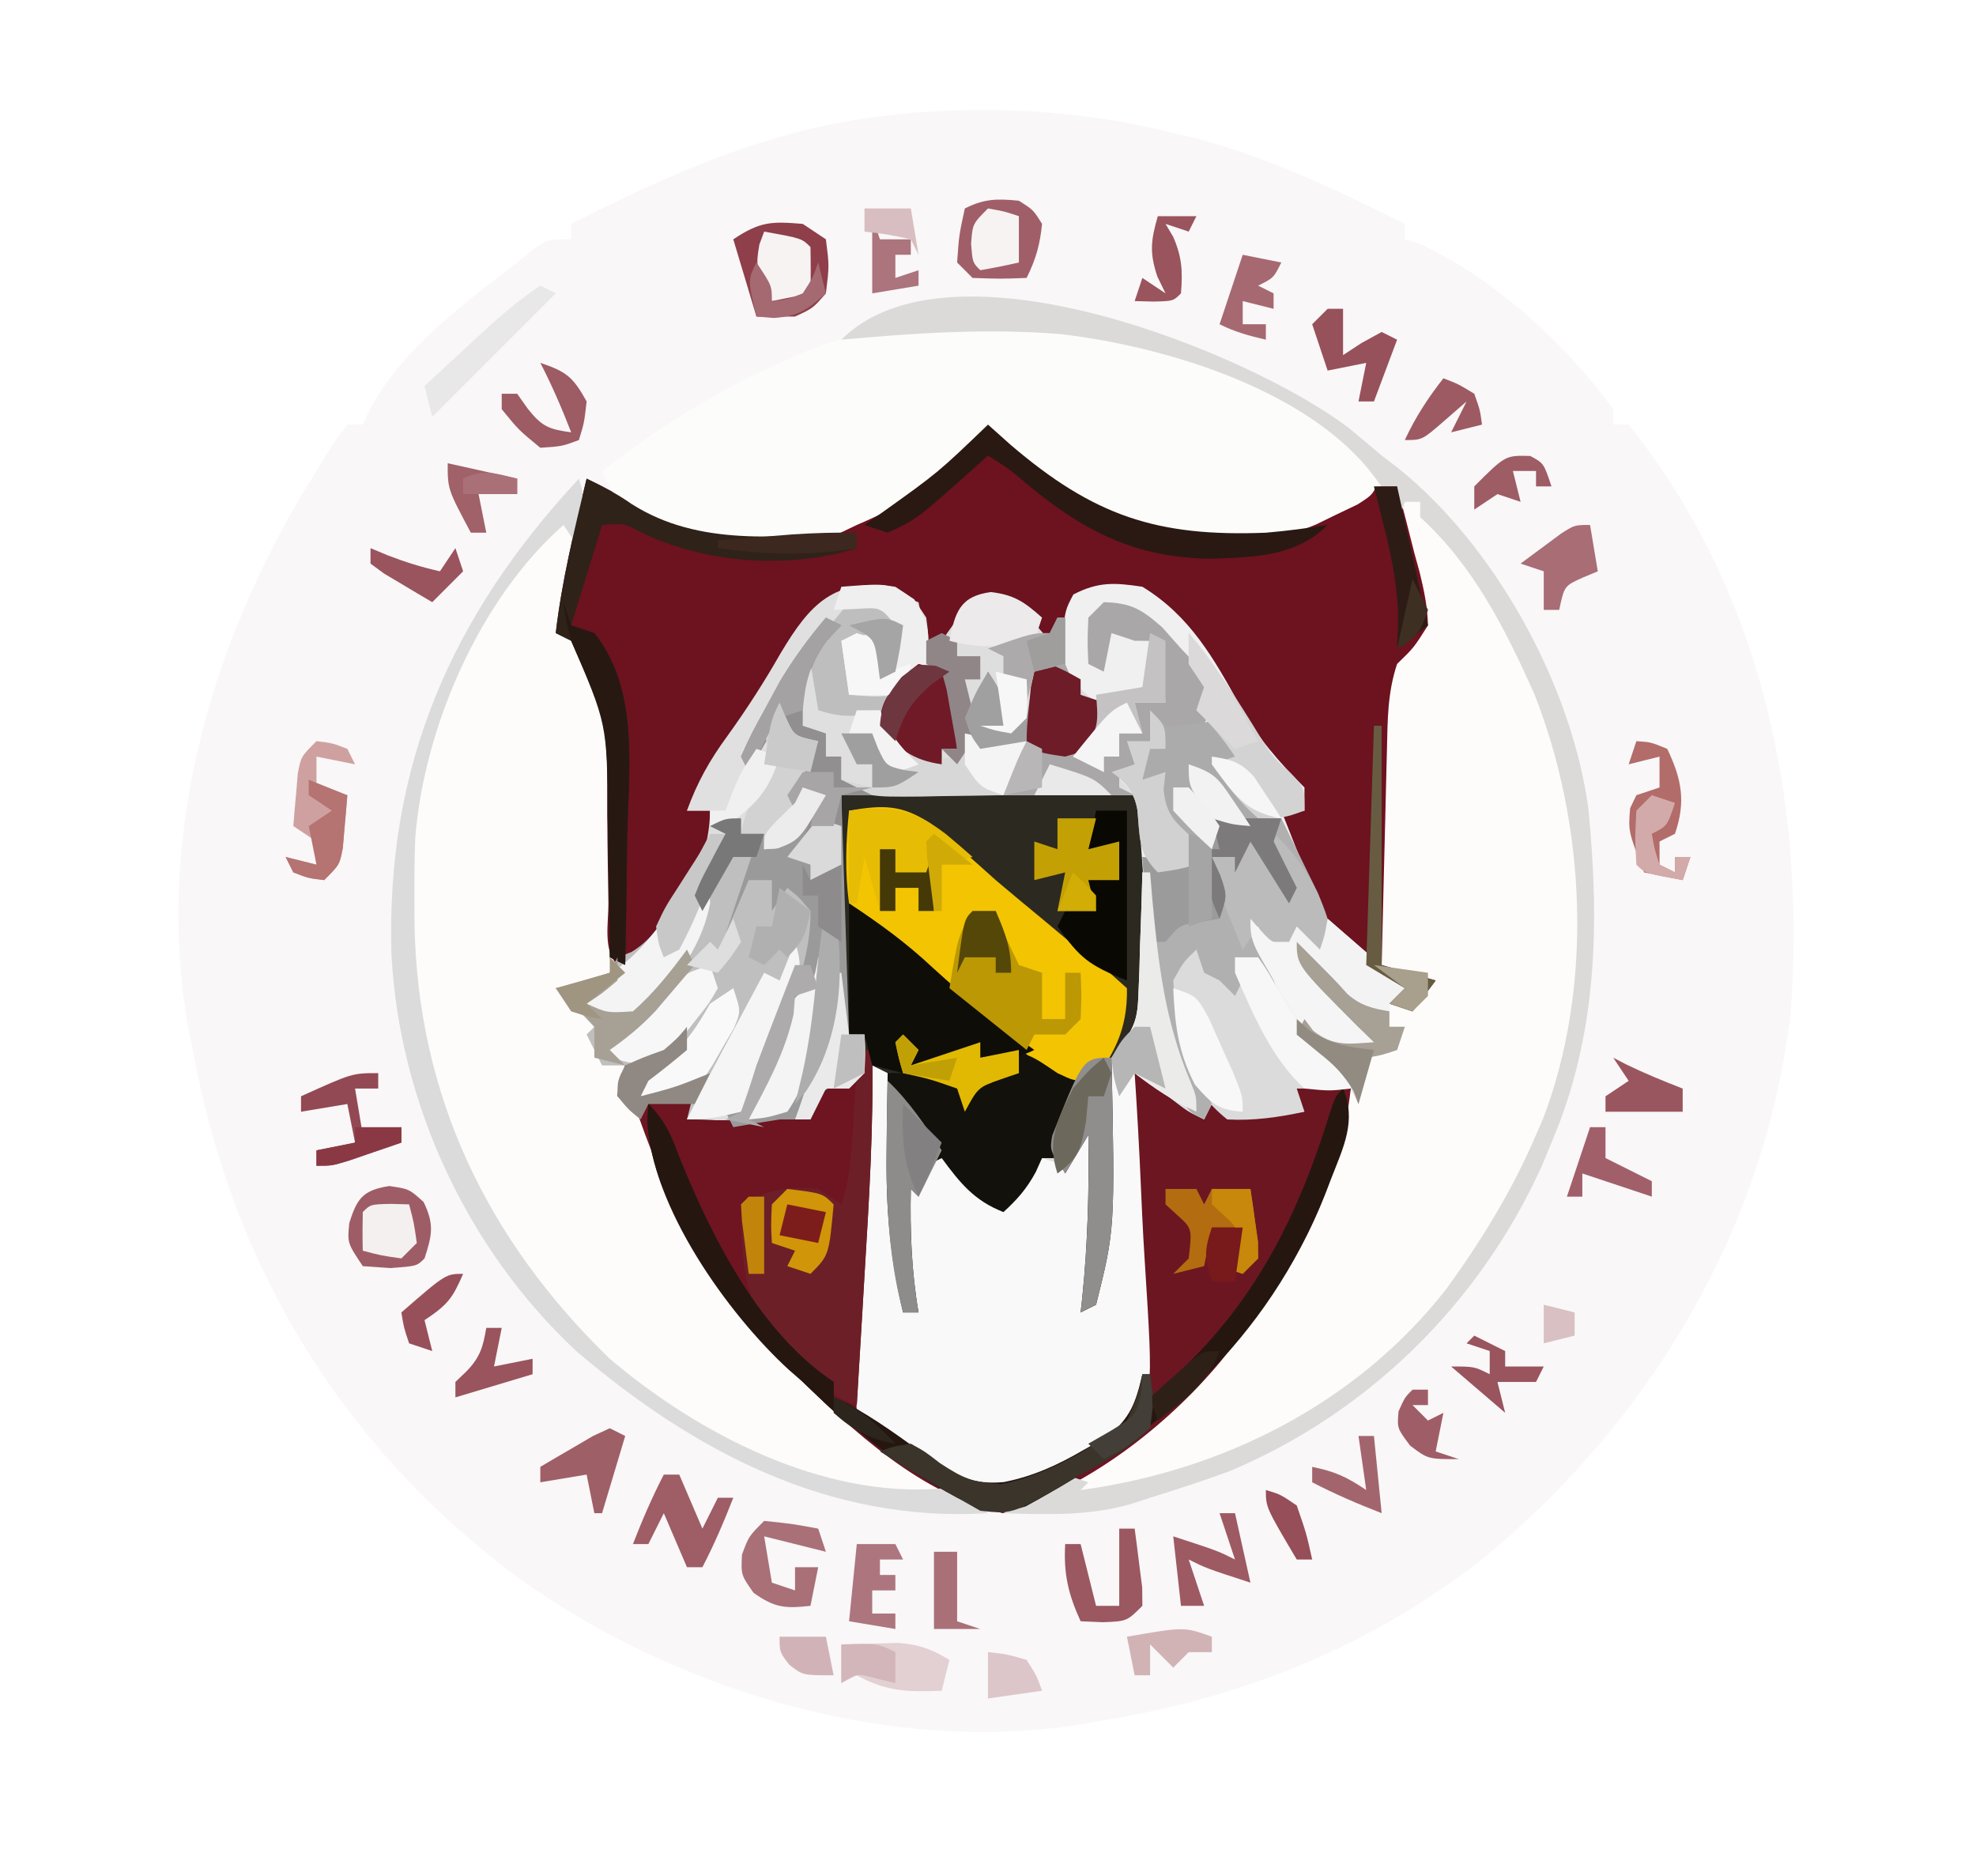 <?xml version="1.0" encoding="UTF-8"?>
<svg version="1.1" xmlns="http://www.w3.org/2000/svg" width="256" height="243">
<path d="M0 0 C1.066 0.245 2.132 0.49 3.23 0.742 C13.091 3.26 21.924 7.473 31 12 C31 12.66 31 13.32 31 14 C31.99 14.309 31.99 14.309 33 14.625 C42.517 18.987 51.906 27.599 58 36 C58 36.66 58 37.32 58 38 C58.66 38 59.32 38 60 38 C77.289 59.611 82.952 86.939 81 114 C77.728 142.473 62.45 167.681 40.289 185.551 C25.46 196.827 9.3 203.06 -9 206 C-9.745 206.131 -10.49 206.263 -11.258 206.398 C-36.052 210.237 -63.219 201.947 -83.395 187.699 C-106.534 170.719 -120.962 147.052 -126 119 C-126.171 118.217 -126.343 117.434 -126.519 116.628 C-131.16 91.268 -123.456 65.313 -110 44 C-109.375 42.973 -109.375 42.973 -108.738 41.926 C-107.688 40.25 -107.688 40.25 -106 38 C-105.34 38 -104.68 38 -104 38 C-103.731 37.416 -103.461 36.832 -103.184 36.23 C-98.888 28.136 -91.091 22.506 -84 17 C-82.938 16.128 -82.938 16.128 -81.855 15.238 C-80 14 -80 14 -77 14 C-77 13.34 -77 12.68 -77 12 C-68.527 7.727 -60.125 3.742 -51 1.062 C-50.332 0.864 -49.663 0.665 -48.975 0.46 C-33.824 -3.76 -15.191 -3.739 0 0 Z " fill="#F9F7F8" transform="translate(151,17)"/>
<path d="M0 0 C1.454 1.299 1.454 1.299 2.938 2.625 C12.308 10.63 19.928 14.487 32.445 14.328 C38.288 13.789 42.989 11.635 48.086 8.867 C50 8 50 8 53 8 C53.78 10.891 54.524 13.783 55.25 16.688 C55.474 17.504 55.699 18.321 55.93 19.162 C56.496 21.493 56.944 23.6 57 26 C55.172 28.895 55.172 28.895 53 31 C51.755 34.734 51.768 38.274 51.684 42.168 C51.652 43.36 51.652 43.36 51.621 44.576 C51.555 47.113 51.496 49.65 51.438 52.188 C51.394 53.908 51.351 55.629 51.307 57.35 C51.2 61.566 51.098 65.783 51 70 C53.31 70.66 55.62 71.32 58 72 C57.01 73.32 56.02 74.64 55 76 C53.515 75.505 53.515 75.505 52 75 C52.66 74.34 53.32 73.68 54 73 C53.093 72.402 52.185 71.804 51.25 71.188 C48.771 69.519 46.367 67.821 44 66 C43.67 66.66 43.34 67.32 43 68 C42.01 67.01 41.02 66.02 40 65 C39.67 65.66 39.34 66.32 39 67 C38.01 67 37.02 67 36 67 C36.3 67.554 36.601 68.109 36.91 68.68 C37.29 69.404 37.671 70.129 38.062 70.875 C38.445 71.594 38.828 72.314 39.223 73.055 C39.479 73.697 39.736 74.339 40 75 C39.67 75.66 39.34 76.32 39 77 C37.35 74.69 35.7 72.38 34 70 C33.01 71.98 33.01 71.98 32 74 C31.34 73.34 30.68 72.68 30 72 C29.34 71.67 28.68 71.34 28 71 C27.67 70.01 27.34 69.02 27 68 C25.308 69.639 25.308 69.639 24 72 C24.42 77.362 26.243 82.426 28.562 87.25 C32.419 90.019 36.408 89.394 41 89 C39.515 87.02 39.515 87.02 38 85 C38.33 84.34 38.66 83.68 39 83 C39.66 83.66 40.32 84.32 41 85 C42.988 85.398 44.989 85.738 47 86 C45.59 98.639 40.025 109.303 32 119 C31.361 119.802 30.721 120.604 30.062 121.43 C22.953 129.944 12.714 137.736 2 141 C-8.577 138.71 -17.498 130.368 -25 123 C-25.773 122.251 -26.547 121.502 -27.344 120.73 C-35.804 111.995 -41.186 101.156 -45.211 89.758 C-45.865 87.804 -45.865 87.804 -48 87 C-47.812 85.125 -47.812 85.125 -47 83 C-44.688 81.938 -44.688 81.938 -42 81 C-40.636 80.042 -39.292 79.053 -38 78 C-39.555 81.817 -42.036 84.192 -45 87 C-40.393 85.79 -40.393 85.79 -36 84 C-37 86 -38 88 -39 90 C-35.535 89.505 -35.535 89.505 -32 89 C-31.723 88.145 -31.446 87.291 -31.16 86.41 C-29.632 81.918 -27.871 77.53 -26.121 73.121 C-25.128 70.358 -24.285 67.92 -24 65 C-24.66 64.01 -25.32 63.02 -26 62 C-26.99 62.99 -27.98 63.98 -29 65 C-29.33 63.68 -29.66 62.36 -30 61 C-31.65 63.64 -33.3 66.28 -35 69 C-35.495 68.01 -35.495 68.01 -36 67 C-35.268 64.928 -34.441 62.889 -33.562 60.875 C-33.089 59.779 -32.616 58.684 -32.129 57.555 C-31.756 56.712 -31.384 55.869 -31 55 C-33.555 57.44 -35.253 59.921 -37 63 C-37.33 62.34 -37.66 61.68 -38 61 C-37.223 59.055 -37.223 59.055 -36.062 56.875 C-35.682 56.151 -35.302 55.426 -34.91 54.68 C-34.61 54.125 -34.309 53.571 -34 53 C-34.66 53 -35.32 53 -36 53 C-36.186 53.784 -36.371 54.568 -36.562 55.375 C-38.553 60.393 -41.295 65.045 -45 69 C-46.32 69 -47.64 69 -49 69 C-49.014 67.563 -49.014 67.563 -49.028 66.098 C-49.068 62.511 -49.134 58.926 -49.208 55.34 C-49.236 53.795 -49.257 52.249 -49.271 50.703 C-49.236 38.744 -49.236 38.744 -54 28 C-54.66 27.67 -55.32 27.34 -56 27 C-55.211 20.213 -53.587 13.639 -52 7 C-49.915 8.005 -47.936 9.041 -45.984 10.289 C-37.456 15.388 -28.139 15.499 -18.656 13.184 C-11.076 10.38 -5.621 5.708 0 0 Z " fill="#DFDEDE" transform="translate(128,55)"/>
<path d="M0 0 C12.87 0 25.74 0 39 0 C39.062 4.867 39.124 9.735 39.188 14.75 C39.228 17.045 39.228 17.045 39.27 19.386 C39.278 20.594 39.285 21.802 39.293 23.047 C39.309 24.283 39.324 25.519 39.341 26.792 C38.964 30.343 38.133 31.275 36 34 C35.44 36.892 35.44 36.892 35.34 40.086 C35.268 41.264 35.197 42.442 35.123 43.656 C35.062 44.883 35.001 46.111 34.938 47.375 C34.808 49.8 34.672 52.224 34.527 54.648 C34.473 55.723 34.419 56.797 34.363 57.904 C33.982 61.157 33.138 63.937 32 67 C30.866 63.85 31.187 61.465 31.742 58.215 C32.29 53.506 32.07 48.734 32 44 C31.01 45.65 30.02 47.3 29 49 C28.67 48.34 28.34 47.68 28 47 C27.34 47 26.68 47 26 47 C25.732 47.598 25.464 48.196 25.188 48.812 C24.015 50.972 22.806 52.358 21 54 C17.205 52.509 15.39 50.243 13 47 C12.01 47.495 12.01 47.495 11 48 C10.348 50.025 10.348 50.025 10 52 C9.67 51.67 9.34 51.34 9 51 C8.889 56.458 9.083 61.615 10 67 C9.34 67 8.68 67 8 67 C6.366 59.936 5.619 53.113 5.375 45.875 C5.317 44.44 5.317 44.44 5.258 42.977 C5.165 40.651 5.079 38.326 5 36 C4.328 42.907 3.755 49.815 3.258 56.737 C3.02 59.744 2.704 62.732 2.375 65.73 C1.417 74.117 1.417 74.117 4.254 81.741 C8.285 85.626 13.323 88.838 19.028 89.089 C23.821 88.686 27.336 87.05 31.438 84.5 C32.467 83.871 33.497 83.242 34.559 82.594 C36.854 81.215 36.854 81.215 38 80 C38.064 78.587 38.057 77.17 38.022 75.756 C38.002 74.855 37.982 73.954 37.961 73.026 C37.934 72.047 37.907 71.067 37.879 70.059 C37.855 69.061 37.832 68.064 37.807 67.036 C37.731 63.836 37.647 60.637 37.562 57.438 C37.509 55.274 37.457 53.111 37.404 50.947 C37.275 45.631 37.14 40.316 37 35 C37.554 35.422 38.109 35.843 38.68 36.277 C39.766 37.099 39.766 37.099 40.875 37.938 C41.954 38.755 41.954 38.755 43.055 39.59 C44.944 41.04 44.944 41.04 47 42 C47 41.34 47 40.68 47 40 C48.031 40.165 49.062 40.33 50.125 40.5 C53.482 40.933 56.623 41.082 60 41 C59.01 39.68 58.02 38.36 57 37 C57.495 36.01 57.495 36.01 58 35 C58.66 35.66 59.32 36.32 60 37 C61.988 37.398 63.989 37.738 66 38 C64.59 50.639 59.025 61.303 51 71 C50.361 71.802 49.721 72.604 49.062 73.43 C41.953 81.944 31.714 89.736 21 93 C10.423 90.71 1.502 82.368 -6 75 C-6.773 74.251 -7.547 73.502 -8.344 72.73 C-16.804 63.995 -22.186 53.156 -26.211 41.758 C-26.865 39.804 -26.865 39.804 -29 39 C-28.812 37.125 -28.812 37.125 -28 35 C-25.688 33.938 -25.688 33.938 -23 33 C-21.636 32.042 -20.292 31.053 -19 30 C-20.555 33.817 -23.036 36.192 -26 39 C-21.393 37.79 -21.393 37.79 -17 36 C-18.5 39 -18.5 39 -20 42 C-18.417 42.054 -16.834 42.093 -15.25 42.125 C-13.927 42.16 -13.927 42.16 -12.578 42.195 C-9.886 41.991 -8.301 41.366 -6 40 C-6 40.66 -6 41.32 -6 42 C-5.134 41.072 -5.134 41.072 -4.25 40.125 C-2 38 -2 38 0.188 37.062 C2.296 36.107 2.296 36.107 2.75 33.375 C2.833 32.591 2.915 31.808 3 31 C2.34 31 1.68 31 1 31 C-0.435 28.13 -0.112 25.665 -0.098 22.461 C-0.095 21.288 -0.093 20.116 -0.09 18.908 C-0.081 17.412 -0.072 15.916 -0.062 14.375 C-0.042 9.631 -0.021 4.888 0 0 Z " fill="#2C2920" transform="translate(109,103)"/>
<path d="M0 0 C0.194 5.527 -0.252 9.756 -2 15 C-1.402 15.186 -0.804 15.371 -0.188 15.562 C2.966 17.635 3.911 20.515 5 24 C5.306 26.707 5.487 29.2 5.512 31.902 C5.539 32.986 5.539 32.986 5.566 34.092 C5.62 36.374 5.654 38.655 5.688 40.938 C5.721 42.495 5.755 44.053 5.791 45.611 C5.876 49.407 5.943 53.203 6 57 C10.479 55.089 12.029 52.029 14.25 47.875 C14.614 47.216 14.977 46.558 15.352 45.879 C16.244 44.258 17.123 42.63 18 41 C18.66 41 19.32 41 20 41 C19.34 42.98 18.68 44.96 18 47 C18.433 46.175 18.866 45.35 19.312 44.5 C19.869 43.675 20.426 42.85 21 42 C21.99 42 22.98 42 24 42 C22.667 46 21.333 50 20 54 C20.99 51.69 21.98 49.38 23 47 C23.99 47 24.98 47 26 47 C26 48.32 26 49.64 26 51 C26.66 50.01 27.32 49.02 28 48 C29.531 49.223 29.531 49.223 31 51 C31.115 58.576 27.08 66.268 24 73 C23.693 73.761 23.386 74.521 23.07 75.305 C22.717 75.864 22.364 76.424 22 77 C18.375 77.75 18.375 77.75 15 78 C15.495 76.02 15.495 76.02 16 74 C15.67 74.33 15.34 74.66 15 75 C13 75.041 11 75.043 9 75 C10 72 10 72 11 71 C9.68 71 8.36 71 7 71 C6.67 72.32 6.34 73.64 6 75 C7.485 75.495 7.485 75.495 9 76 C9.964 77.591 9.964 77.591 10.797 79.648 C11.112 80.401 11.427 81.154 11.751 81.929 C12.081 82.736 12.41 83.543 12.75 84.375 C20.318 101.988 30.591 113.941 46.578 124.355 C47.377 124.898 48.177 125.441 49 126 C49 126.33 49 126.66 49 127 C33.954 128.343 18.165 120.819 6.742 111.391 C-8.55 98.14 -18.671 81.325 -21 61 C-22.129 39.317 -18.643 19.638 -4.445 2.469 C-2.016 0 -2.016 0 0 0 Z " fill="#FDFCFB" transform="translate(74,67)"/>
<path d="M0 0 C2 0 2 0 3.664 1.66 C18.245 19.524 24.621 39.585 22.589 62.669 C20.596 81.492 11.853 98.04 -2 111 C-13.105 119.733 -24.99 126.283 -39 129 C-41.414 128.602 -41.414 128.602 -43 128 C-41.815 124.444 -41.04 124.145 -37.938 122.25 C-20.983 111.278 -12.257 95.173 -7 76 C-7.969 76 -8.939 76 -9.938 76 C-11.292 76 -12.646 76 -14 76 C-13.67 76.99 -13.34 77.98 -13 79 C-16.372 79.72 -19.548 80.185 -23 80 C-28.128 75.963 -29.774 70.29 -31 64 C-31.044 62.334 -31.056 60.666 -31 59 C-30.34 59 -29.68 59 -29 59 C-28.34 58.01 -27.68 57.02 -27 56 C-26.34 57.65 -25.68 59.3 -25 61 C-24.01 60.505 -24.01 60.505 -23 60 C-22.505 60.495 -22.505 60.495 -22 61 C-21.67 60.34 -21.34 59.68 -21 59 C-20.34 59 -19.68 59 -19 59 C-17.68 61.31 -16.36 63.62 -15 66 C-15.559 64.952 -15.559 64.952 -16.129 63.883 C-16.602 62.973 -17.075 62.063 -17.562 61.125 C-18.038 60.22 -18.514 59.315 -19.004 58.383 C-19.333 57.596 -19.661 56.81 -20 56 C-19.67 55.34 -19.34 54.68 -19 54 C-18.34 54.99 -17.68 55.98 -17 57 C-14.947 55.158 -14.947 55.158 -14 53 C-13.01 53.99 -12.02 54.98 -11 56 C-10.505 55.01 -10.505 55.01 -10 54 C-8.728 55.103 -7.457 56.207 -6.188 57.312 C-5.48 57.927 -4.772 58.542 -4.043 59.176 C-2.299 60.733 -0.632 62.327 1 64 C1.66 63.34 2.32 62.68 3 62 C1.02 61.34 -0.96 60.68 -3 60 C-3.074 54.983 -3.129 49.966 -3.165 44.949 C-3.18 43.244 -3.2 41.538 -3.226 39.833 C-3.263 37.376 -3.28 34.919 -3.293 32.461 C-3.308 31.704 -3.324 30.948 -3.34 30.169 C-3.342 24.553 -1.948 20.782 1.312 16.125 C2.269 13.168 1.365 10.945 0.516 8.039 C-0.169 5.332 -0.139 2.776 0 0 Z " fill="#FDFCFB" transform="translate(182,65)"/>
<path d="M0 0 C1.454 1.299 1.454 1.299 2.938 2.625 C12.308 10.63 19.928 14.487 32.445 14.328 C38.288 13.789 42.989 11.635 48.086 8.867 C50 8 50 8 53 8 C53.78 10.891 54.524 13.783 55.25 16.688 C55.474 17.504 55.699 18.321 55.93 19.162 C56.496 21.493 56.944 23.6 57 26 C55.172 28.895 55.172 28.895 53 31 C51.755 34.734 51.768 38.274 51.684 42.168 C51.652 43.36 51.652 43.36 51.621 44.576 C51.555 47.113 51.496 49.65 51.438 52.188 C51.394 53.908 51.351 55.629 51.307 57.35 C51.2 61.566 51.098 65.783 51 70 C53.31 70.66 55.62 71.32 58 72 C57.01 73.32 56.02 74.64 55 76 C53.515 75.505 53.515 75.505 52 75 C52.66 74.34 53.32 73.68 54 73 C53.134 72.484 52.267 71.969 51.375 71.438 C45.166 67.264 40.478 61.068 38 54 C38 52.68 38 51.36 38 50 C38.99 50 39.98 50 41 50 C39.176 46.673 37.052 43.763 34.688 40.812 C32.108 37.565 29.931 34.289 27.875 30.688 C25.68 26.963 23.91 24.098 20 22 C15.305 21.375 15.305 21.375 11.188 23.312 C10.1 24.858 9.048 26.428 8 28 C7.278 27.175 6.556 26.35 5.812 25.5 C3.281 22.857 3.281 22.857 0.438 22.375 C-2.971 23.249 -3.983 25.217 -6 28 C-6.66 28 -7.32 28 -8 28 C-8.33 26.35 -8.66 24.7 -9 23 C-12.606 21.798 -15.21 21.673 -19 22 C-23.395 24.84 -25.434 28.057 -27.875 32.625 C-31.202 38.717 -34.876 44.407 -39 50 C-38.01 50 -37.02 50 -36 50 C-36.158 57.108 -39.617 62.528 -44 68 C-46.23 69.324 -46.23 69.324 -48 70 C-49.91 68.09 -49.16 64.57 -49.176 61.965 C-49.199 60.501 -49.223 59.036 -49.248 57.572 C-49.283 55.264 -49.312 52.956 -49.326 50.648 C-49.253 38.718 -49.253 38.718 -54 28 C-54.66 27.67 -55.32 27.34 -56 27 C-55.211 20.213 -53.587 13.639 -52 7 C-49.915 8.005 -47.936 9.041 -45.984 10.289 C-37.456 15.388 -28.139 15.499 -18.656 13.184 C-11.076 10.38 -5.621 5.708 0 0 Z " fill="#6D121F" transform="translate(128,55)"/>
<path d="M0 0 C1.626 1.385 3.201 2.828 4.762 4.285 C3.762 7.285 3.762 7.285 1.617 8.637 C0.737 9.057 -0.144 9.477 -1.051 9.91 C-1.923 10.336 -2.796 10.761 -3.695 11.199 C-10.813 14.239 -19.4 14.54 -26.875 12.602 C-32.239 10.346 -36.747 6.937 -41.238 3.285 C-42.228 2.501 -43.218 1.718 -44.238 0.91 C-44.898 0.374 -45.558 -0.162 -46.238 -0.715 C-46.628 -0.268 -47.017 0.18 -47.418 0.641 C-52.097 5.697 -56.939 8.581 -63.238 11.285 C-64.005 11.651 -64.772 12.017 -65.562 12.395 C-73.143 14.918 -82.92 14.448 -90.113 11.035 C-93.39 9.236 -94.828 7.758 -96.238 4.285 C-88.953 -1.365 -81.646 -5.927 -73.238 -9.715 C-72.552 -10.033 -71.867 -10.352 -71.16 -10.68 C-48.687 -20.169 -18.989 -14.548 0 0 Z " fill="#FCFCFA" transform="translate(174.238,56.715)"/>
<path d="M0 0 C0 0.99 0 1.98 0 3 C-1.629 4.379 -3.297 5.713 -5 7 C-5.33 7.66 -5.66 8.32 -6 9 C-1.393 7.79 -1.393 7.79 3 6 C2 8 1 10 0 12 C1.583 12.054 3.166 12.093 4.75 12.125 C5.632 12.148 6.513 12.171 7.422 12.195 C10.114 11.991 11.699 11.366 14 10 C14 10.66 14 11.32 14 12 C14.578 11.381 15.155 10.762 15.75 10.125 C17.831 8.16 19.488 7.256 22 6 C22.66 5.01 23.32 4.02 24 3 C24.118 9.176 23.944 15.275 23.5 21.438 C23.424 22.802 23.35 24.167 23.277 25.531 C23.102 28.756 22.79 31.946 22.441 35.156 C21.435 43.839 21.435 43.839 24.25 51.776 C28.271 55.641 33.349 58.839 39.028 59.089 C43.821 58.686 47.336 57.05 51.438 54.5 C52.467 53.871 53.497 53.242 54.559 52.594 C56.854 51.215 56.854 51.215 58 50 C58.064 48.587 58.057 47.17 58.022 45.756 C58.002 44.855 57.982 43.954 57.961 43.026 C57.934 42.047 57.907 41.067 57.879 40.059 C57.855 39.061 57.832 38.064 57.807 37.036 C57.731 33.836 57.647 30.637 57.562 27.438 C57.509 25.274 57.457 23.111 57.404 20.947 C57.275 15.631 57.14 10.316 57 5 C57.554 5.422 58.109 5.843 58.68 6.277 C59.766 7.099 59.766 7.099 60.875 7.938 C61.594 8.483 62.314 9.028 63.055 9.59 C64.944 11.04 64.944 11.04 67 12 C67 11.34 67 10.68 67 10 C68.031 10.165 69.062 10.33 70.125 10.5 C73.482 10.933 76.623 11.082 80 11 C79.01 9.68 78.02 8.36 77 7 C77.33 6.34 77.66 5.68 78 5 C78.99 5.99 78.99 5.99 80 7 C81.988 7.398 83.989 7.738 86 8 C84.59 20.639 79.025 31.303 71 41 C70.041 42.203 70.041 42.203 69.062 43.43 C61.953 51.944 51.714 59.736 41 63 C30.423 60.71 21.502 52.368 14 45 C13.227 44.251 12.453 43.502 11.656 42.73 C3.196 33.995 -2.186 23.156 -6.211 11.758 C-6.865 9.804 -6.865 9.804 -9 9 C-8.812 7.125 -8.812 7.125 -8 5 C-5.625 3.938 -5.625 3.938 -3 3 C-1.227 1.48 -1.227 1.48 0 0 Z " fill="#6C1622" transform="translate(89,133)"/>
<path d="M0 0 C0.33 0 0.66 0 1 0 C1.098 1.172 1.196 2.344 1.297 3.551 C2.058 11.807 2.933 19.317 6.195 27.031 C7 29 7 29 7 31 C4.04 29.626 1.585 27.982 -1 26 C-0.917 27.296 -0.835 28.592 -0.75 29.928 C-0.455 34.755 -0.229 39.583 -0.023 44.414 C0.075 46.502 0.192 48.588 0.327 50.673 C1.436 68.029 1.436 68.029 -2.11 72.894 C-4.704 74.725 -7.03 75.905 -10 77 C-10.648 77.355 -11.296 77.71 -11.963 78.076 C-16.259 80.377 -19.361 80.021 -24 79 C-27.273 77.188 -27.273 77.188 -30.375 75 C-31.414 74.278 -32.453 73.556 -33.523 72.812 C-36 71 -36 71 -37 70 C-37.133 67.155 -37.19 64.346 -37.188 61.5 C-37.188 60.63 -37.189 59.759 -37.189 58.862 C-37.102 47.537 -36.046 36.27 -35 25 C-34.34 25.33 -33.68 25.66 -33 26 C-32.975 26.584 -32.95 27.168 -32.924 27.769 C-32.806 30.471 -32.684 33.173 -32.562 35.875 C-32.523 36.793 -32.484 37.711 -32.443 38.656 C-32.162 44.798 -31.677 50.89 -31 57 C-30.34 57 -29.68 57 -29 57 C-29.33 56.093 -29.66 55.185 -30 54.25 C-31.555 48.938 -31.162 43.48 -31 38 C-30.34 38.66 -29.68 39.32 -29 40 C-28.67 39.01 -28.34 38.02 -28 37 C-25 37 -25 37 -23.613 38.312 C-22.409 39.875 -21.204 41.438 -20 43 C-16.633 41.607 -15.014 40.021 -13 37 C-11.515 37.495 -11.515 37.495 -10 38 C-9.01 35.36 -8.02 32.72 -7 30 C-6.67 30 -6.34 30 -6 30 C-5.903 38.726 -5.833 47.33 -7 56 C-5.562 47.319 -4.686 38.837 -4.518 30.043 C-4.323 24.42 -4.323 24.42 -2.504 22.058 C-0.71 19.603 -0.585 18.243 -0.488 15.234 C-0.453 14.345 -0.417 13.455 -0.381 12.539 C-0.358 11.619 -0.336 10.698 -0.312 9.75 C-0.278 8.814 -0.244 7.878 -0.209 6.914 C-0.127 4.609 -0.057 2.305 0 0 Z " fill="#F9F9F9" transform="translate(148,113)"/>
<path d="M0 0 C6.22 3.801 9.258 9.296 12.716 15.53 C15.041 19.673 17.615 22.621 21 26 C21 26.99 21 27.98 21 29 C20.01 29 19.02 29 18 29 C18.623 30.584 19.248 32.167 19.875 33.75 C20.223 34.632 20.571 35.513 20.93 36.422 C21.941 38.97 21.941 38.97 23.156 41.188 C24.234 43.502 23.84 44.647 23 47 C21.515 45.515 21.515 45.515 20 44 C19.67 44.66 19.34 45.32 19 46 C18.01 46 17.02 46 16 46 C16.3 46.554 16.601 47.109 16.91 47.68 C17.29 48.404 17.671 49.129 18.062 49.875 C18.445 50.594 18.828 51.314 19.223 52.055 C19.479 52.697 19.736 53.339 20 54 C19.67 54.66 19.34 55.32 19 56 C17.35 53.69 15.7 51.38 14 49 C13.34 50.32 12.68 51.64 12 53 C11.34 52.34 10.68 51.68 10 51 C9.34 50.67 8.68 50.34 8 50 C7.67 49.01 7.34 48.02 7 47 C5.299 48.633 5.299 48.633 4 51 C4.215 53.951 4.215 53.951 5.188 57 C5.47 58.031 5.752 59.062 6.043 60.125 C6.9 62.954 6.9 62.954 8.176 65.25 C8.448 65.828 8.72 66.405 9 67 C8.67 67.66 8.34 68.32 8 69 C6 68 6 68 5.219 66.32 C2.671 58.54 1.22 50.894 0.539 42.734 C0.419 41.322 0.419 41.322 0.297 39.882 C0.142 37.98 0.001 36.077 -0.127 34.173 C-0.197 33.291 -0.268 32.409 -0.34 31.5 C-0.395 30.706 -0.451 29.912 -0.508 29.094 C-1.097 26.587 -2.051 25.628 -4 24 C-3.01 23.67 -2.02 23.34 -1 23 C-1.33 22.01 -1.66 21.02 -2 20 C-1.01 20 -0.02 20 1 20 C1.33 18.68 1.66 17.36 2 16 C2.66 16.99 3.32 17.98 4 19 C5.32 18.67 6.64 18.34 8 18 C7.835 17.381 7.67 16.762 7.5 16.125 C7 14 7 14 7 12 C6.005 10.28 6.005 10.28 4.688 8.5 C4.044 7.587 4.044 7.587 3.387 6.656 C1.914 4.739 1.914 4.739 -1 3 C-3.646 3.312 -3.646 3.312 -6 4 C-6 5.98 -6 7.96 -6 10 C-5.34 8.68 -4.68 7.36 -4 6 C-3.402 6.165 -2.804 6.33 -2.188 6.5 C0.113 7.111 0.113 7.111 3 7 C3 9.64 3 12.28 3 15 C1.68 15 0.36 15 -1 15 C-0.67 16.32 -0.34 17.64 0 19 C-0.99 19 -1.98 19 -3 19 C-3 19.99 -3 20.98 -3 22 C-3.66 22 -4.32 22 -5 22 C-5 22.66 -5 23.32 -5 24 C-6.32 23.34 -7.64 22.68 -9 22 C-8.505 21.587 -8.01 21.175 -7.5 20.75 C-5.566 18.878 -5.566 18.878 -6 15 C-6.99 14.134 -6.99 14.134 -8 13.25 C-10.213 10.761 -10.338 10.13 -10.438 6.938 C-10 3 -10 3 -8.938 1 C-5.7 -0.671 -3.593 -0.539 0 0 Z " fill="#F0F0F0" transform="translate(148,76)"/>
<path d="M0 0 C0 0.99 0 1.98 0 3 C-1.629 4.379 -3.297 5.713 -5 7 C-5.33 7.66 -5.66 8.32 -6 9 C-1.393 7.79 -1.393 7.79 3 6 C2 8 1 10 0 12 C1.583 12.054 3.166 12.093 4.75 12.125 C5.632 12.148 6.513 12.171 7.422 12.195 C10.114 11.991 11.699 11.366 14 10 C14 10.66 14 11.32 14 12 C14.578 11.381 15.155 10.762 15.75 10.125 C17.831 8.16 19.488 7.256 22 6 C22.66 5.01 23.32 4.02 24 3 C24.194 12.759 23.589 22.453 23 32.188 C22.903 33.824 22.807 35.46 22.711 37.096 C22.477 41.064 22.24 45.032 22 49 C17.317 47.439 15.098 43.722 12 40 C11.344 39.265 10.688 38.53 10.012 37.773 C4.816 31.74 1.594 25.457 -1.555 18.223 C-3.448 14.001 -5.251 11.624 -9 9 C-8.812 7.125 -8.812 7.125 -8 5 C-5.625 3.938 -5.625 3.938 -3 3 C-1.227 1.48 -1.227 1.48 0 0 Z " fill="#6F1421" transform="translate(89,133)"/>
<path d="M0 0 C2.438 0.75 2.438 0.75 4.438 2.75 C4.188 5.812 4.188 5.812 3.438 8.75 C2.447 9.245 2.447 9.245 1.438 9.75 C1.107 8.1 0.777 6.45 0.438 4.75 C-0.882 4.75 -2.203 4.75 -3.562 4.75 C-3.232 7.06 -2.902 9.37 -2.562 11.75 C0.87 11.486 0.87 11.486 4.438 10.75 C5.098 9.76 5.758 8.77 6.438 7.75 C7.758 8.08 9.078 8.41 10.438 8.75 C10.932 13.7 10.932 13.7 11.438 18.75 C10.777 18.75 10.117 18.75 9.438 18.75 C9.438 19.41 9.438 20.07 9.438 20.75 C5.651 20.209 3.883 18.633 1.438 15.75 C1.438 15.09 1.438 14.43 1.438 13.75 C0.695 14.121 -0.048 14.492 -0.812 14.875 C-3.562 15.75 -3.562 15.75 -5.875 14.875 C-6.432 14.504 -6.989 14.133 -7.562 13.75 C-7.893 14.41 -8.223 15.07 -8.562 15.75 C-7.242 16.08 -5.923 16.41 -4.562 16.75 C-4.893 17.74 -5.223 18.73 -5.562 19.75 C-4.902 19.75 -4.242 19.75 -3.562 19.75 C-3.562 20.74 -3.562 21.73 -3.562 22.75 C-2.243 23.41 -0.922 24.07 0.438 24.75 C-0.882 24.75 -2.203 24.75 -3.562 24.75 C-3.067 40.095 -3.067 40.095 -2.562 55.75 C-1.903 55.75 -1.242 55.75 -0.562 55.75 C-0.438 58.125 -0.438 58.125 -0.562 60.75 C-1.222 61.41 -1.883 62.07 -2.562 62.75 C-3.553 62.75 -4.543 62.75 -5.562 62.75 C-6.223 64.07 -6.883 65.39 -7.562 66.75 C-8.883 66.75 -10.203 66.75 -11.562 66.75 C-13.567 67.058 -15.568 67.387 -17.562 67.75 C-17.892 67.09 -18.223 66.43 -18.562 65.75 C-17.902 65.75 -17.242 65.75 -16.562 65.75 C-16.285 64.895 -16.008 64.041 -15.723 63.16 C-14.195 58.668 -12.434 54.28 -10.684 49.871 C-9.691 47.108 -8.847 44.67 -8.562 41.75 C-9.223 40.76 -9.883 39.77 -10.562 38.75 C-11.553 39.74 -12.543 40.73 -13.562 41.75 C-13.893 40.43 -14.223 39.11 -14.562 37.75 C-16.212 40.39 -17.863 43.03 -19.562 45.75 C-19.892 45.09 -20.223 44.43 -20.562 43.75 C-19.831 41.678 -19.004 39.639 -18.125 37.625 C-17.652 36.529 -17.179 35.434 -16.691 34.305 C-16.319 33.462 -15.946 32.619 -15.562 31.75 C-18.117 34.19 -19.815 36.671 -21.562 39.75 C-21.892 39.09 -22.223 38.43 -22.562 37.75 C-21.785 35.805 -21.785 35.805 -20.625 33.625 C-20.245 32.901 -19.864 32.176 -19.473 31.43 C-19.172 30.875 -18.872 30.321 -18.562 29.75 C-19.223 29.42 -19.883 29.09 -20.562 28.75 C-19.242 28.42 -17.922 28.09 -16.562 27.75 C-16.562 28.41 -16.562 29.07 -16.562 29.75 C-15.572 29.75 -14.582 29.75 -13.562 29.75 C-13.562 30.41 -13.562 31.07 -13.562 31.75 C-9.991 29.871 -8.015 28.579 -6.562 24.75 C-7.223 24.42 -7.883 24.09 -8.562 23.75 C-8.893 24.74 -9.223 25.73 -9.562 26.75 C-9.893 26.09 -10.223 25.43 -10.562 24.75 C-9.628 22.719 -8.63 20.715 -7.562 18.75 C-8.883 18.42 -10.203 18.09 -11.562 17.75 C-11.562 16.76 -11.562 15.77 -11.562 14.75 C-12.883 17.06 -14.203 19.37 -15.562 21.75 C-15.893 21.09 -16.223 20.43 -16.562 19.75 C-15.27 16.887 -15.27 16.887 -13.375 13.438 C-12.763 12.307 -12.15 11.176 -11.52 10.012 C-5.208 -0.508 -5.208 -0.508 0 0 Z " fill="#9B9A9A" transform="translate(112.562,78.25)"/>
<path d="M0 0 C4.39 -0.746 6.755 -0.804 10.559 1.652 C13.44 4.032 16.223 6.499 19 9 C21.109 10.79 23.242 12.55 25.375 14.312 C26.81 15.513 26.81 15.513 28.273 16.738 C30.086 18.242 31.946 19.692 33.848 21.082 C34.558 21.715 35.268 22.348 36 23 C36.103 28.545 34.217 31.745 31 36 C27.365 35.414 25.592 34 22.938 31.5 C19.5 28.34 16.001 25.317 12.375 22.375 C11.458 21.616 10.542 20.856 9.598 20.074 C7.112 18.024 7.112 18.024 4.746 16.52 C2.695 15.107 1.353 14.098 0 12 C-0.565 7.933 -0.416 4.076 0 0 Z " fill="#F2C402" transform="translate(110,105)"/>
<path d="M0 0 C0.66 0 1.32 0 2 0 C1.34 1.98 0.68 3.96 0 6 C0.65 4.763 0.65 4.763 1.312 3.5 C1.869 2.675 2.426 1.85 3 1 C3.99 1 4.98 1 6 1 C4.667 5 3.333 9 2 13 C2.99 10.69 3.98 8.38 5 6 C5.99 6 6.98 6 8 6 C8 7.32 8 8.64 8 10 C8.66 9.01 9.32 8.02 10 7 C11.531 8.223 11.531 8.223 13 10 C13.115 17.576 9.08 25.268 6 32 C5.693 32.761 5.386 33.521 5.07 34.305 C4.717 34.864 4.364 35.424 4 36 C0.375 36.75 0.375 36.75 -3 37 C-2.67 35.68 -2.34 34.36 -2 33 C-2.33 33.33 -2.66 33.66 -3 34 C-5 34.041 -7 34.043 -9 34 C-8 31 -8 31 -7 30 C-9.31 30 -11.62 30 -14 30 C-14.66 28.68 -15.32 27.36 -16 26 C-15.67 25.67 -15.34 25.34 -15 25 C-16.65 23.35 -18.3 21.7 -20 20 C-18.866 19.711 -17.731 19.422 -16.562 19.125 C-15.387 18.754 -14.211 18.383 -13 18 C-12.67 17.34 -12.34 16.68 -12 16 C-11.111 15.664 -11.111 15.664 -10.203 15.32 C-6.883 13.331 -5.524 10.192 -3.75 6.875 C-3.386 6.216 -3.023 5.558 -2.648 4.879 C-1.756 3.258 -0.877 1.63 0 0 Z " fill="#C0BFBF" transform="translate(92,108)"/>
<path d="M0 0 C1.32 0.99 2.64 1.98 4 3 C4.33 2.34 4.66 1.68 5 1 C6.272 2.103 7.543 3.207 8.812 4.312 C9.52 4.927 10.228 5.542 10.957 6.176 C12.701 7.733 14.368 9.327 16 11 C15.01 11.33 14.02 11.66 13 12 C13 12.99 13 13.98 13 15 C13.66 15 14.32 15 15 15 C14.67 15.99 14.34 16.98 14 18 C11.938 18.688 11.938 18.688 10 19 C9.67 20.98 9.34 22.96 9 25 C8.67 24.34 8.34 23.68 8 23 C7.031 23 6.061 23 5.062 23 C3.708 23 2.354 23 1 23 C1.33 23.99 1.66 24.98 2 26 C-1.372 26.72 -4.548 27.185 -8 27 C-13.128 22.963 -14.774 17.29 -16 11 C-16.044 9.334 -16.056 7.666 -16 6 C-15.34 6 -14.68 6 -14 6 C-13.34 5.01 -12.68 4.02 -12 3 C-11.34 4.65 -10.68 6.3 -10 8 C-9.34 7.67 -8.68 7.34 -8 7 C-7.67 7.33 -7.34 7.66 -7 8 C-6.67 7.34 -6.34 6.68 -6 6 C-5.34 6 -4.68 6 -4 6 C-2.68 8.31 -1.36 10.62 0 13 C-0.373 12.301 -0.745 11.603 -1.129 10.883 C-1.602 9.973 -2.075 9.063 -2.562 8.125 C-3.276 6.768 -3.276 6.768 -4.004 5.383 C-4.333 4.596 -4.661 3.81 -5 3 C-4.67 2.34 -4.34 1.68 -4 1 C-3.34 1.99 -2.68 2.98 -2 4 C-1.34 3.34 -0.68 2.68 0 2 C0 1.34 0 0.68 0 0 Z " fill="#DBDBDB" transform="translate(167,118)"/>
<path d="M0 0 C0.66 0.66 1.32 1.32 2 2 C1.67 2.66 1.34 3.32 1 4 C3.97 3.01 6.94 2.02 10 1 C10 1.66 10 2.32 10 3 C11.083 2.66 11.083 2.66 12.188 2.312 C15.801 1.911 17.031 3.021 20 5 C22.032 5.969 22.032 5.969 24 6 C25.62 4.547 25.62 4.547 27 3 C27.453 25.203 27.453 25.203 25 35 C24.01 35.495 24.01 35.495 23 36 C23.072 35.345 23.144 34.69 23.219 34.016 C23.934 26.987 24.111 20.062 24 13 C23.01 14.65 22.02 16.3 21 18 C20.67 17.34 20.34 16.68 20 16 C19.34 16 18.68 16 18 16 C17.732 16.598 17.464 17.196 17.188 17.812 C16.015 19.972 14.806 21.358 13 23 C9.205 21.509 7.39 19.243 5 16 C4.34 16.33 3.68 16.66 3 17 C2.348 19.025 2.348 19.025 2 21 C1.67 20.67 1.34 20.34 1 20 C0.889 25.458 1.083 30.615 2 36 C1.34 36 0.68 36 0 36 C-1.72 28.867 -2.259 22.198 -2.125 14.875 C-2.116 13.919 -2.107 12.962 -2.098 11.977 C-2.074 9.651 -2.042 7.326 -2 5 C-1.34 5 -0.68 5 0 5 C-0.278 4.041 -0.278 4.041 -0.562 3.062 C-0.779 2.042 -0.779 2.042 -1 1 C-0.67 0.67 -0.34 0.34 0 0 Z " fill="#13110C" transform="translate(117,134)"/>
<path d="M0 0 C1.423 1.18 2.84 2.367 4.25 3.562 C4.915 4.072 5.58 4.581 6.266 5.105 C18.957 15.224 28.927 33.393 31.043 49.409 C32.483 64.366 32.215 78.671 26.25 92.562 C25.598 94.136 25.598 94.136 24.934 95.742 C16.871 113.429 2.524 127.552 -15.414 135.105 C-18.837 136.355 -22.267 137.495 -25.75 138.562 C-26.875 138.932 -26.875 138.932 -28.023 139.309 C-33.545 140.943 -39.056 140.751 -44.75 140.562 C-39.645 136.683 -39.645 136.683 -36.75 135.562 C-35.76 135.893 -34.77 136.222 -33.75 136.562 C-34.08 136.893 -34.41 137.222 -34.75 137.562 C-16.339 135.09 1.05 126.331 12.629 111.52 C17.187 105.242 21.188 98.704 24.25 91.562 C24.545 90.884 24.84 90.206 25.145 89.508 C31.739 72.291 30.702 51.274 24 34.375 C20.229 25.97 16.121 17.809 9.25 11.562 C9.25 10.902 9.25 10.242 9.25 9.562 C8.59 9.562 7.93 9.562 7.25 9.562 C6.755 11.047 6.755 11.047 6.25 12.562 C6.25 10.912 6.25 9.262 6.25 7.562 C5.59 7.562 4.93 7.562 4.25 7.562 C3.682 6.82 3.113 6.077 2.527 5.312 C-6.278 -5.32 -24.242 -10.628 -37.344 -12.164 C-46.875 -12.929 -56.243 -12.296 -65.75 -11.438 C-51.63 -25.557 -12.689 -9.646 0 0 Z " fill="#DBDAD9" transform="translate(174.75,55.438)"/>
<path d="M0 0 C2.97 0 5.94 0 9 0 C10.035 2.076 11.053 4.161 12.062 6.25 C12.631 7.41 13.199 8.57 13.785 9.766 C14.965 12.906 15.302 13.994 14 17 C13.01 16.01 12.02 15.02 11 14 C10.67 14.66 10.34 15.32 10 16 C9.01 16 8.02 16 7 16 C7.3 16.554 7.601 17.109 7.91 17.68 C8.29 18.404 8.671 19.129 9.062 19.875 C9.637 20.954 9.637 20.954 10.223 22.055 C10.479 22.697 10.736 23.339 11 24 C10.67 24.66 10.34 25.32 10 26 C8.35 23.69 6.7 21.38 5 19 C4.34 20.32 3.68 21.64 3 23 C2.34 22.34 1.68 21.68 1 21 C0.34 20.67 -0.32 20.34 -1 20 C-1.33 19.01 -1.66 18.02 -2 17 C-3.701 18.633 -3.701 18.633 -5 21 C-4.785 23.951 -4.785 23.951 -3.812 27 C-3.53 28.031 -3.248 29.062 -2.957 30.125 C-2.1 32.954 -2.1 32.954 -0.824 35.25 C-0.552 35.828 -0.28 36.405 0 37 C-0.33 37.66 -0.66 38.32 -1 39 C-3 38 -3 38 -3.781 36.32 C-7.153 26.021 -8.348 15.79 -9 5 C-6.69 5.33 -4.38 5.66 -2 6 C-2.33 4.68 -2.66 3.36 -3 2 C-2.01 2.33 -1.02 2.66 0 3 C0 2.01 0 1.02 0 0 Z " fill="#B1B0B0" transform="translate(157,106)"/>
<path d="M0 0 C0.33 0 0.66 0 1 0 C1.194 9.759 0.589 19.453 0 29.188 C-0.097 30.824 -0.193 32.46 -0.289 34.096 C-0.523 38.064 -0.76 42.032 -1 46 C-5.044 44.652 -6.606 42.249 -9.285 39.031 C-11.03 36.888 -11.03 36.888 -13.375 34.75 C-16.054 30.217 -15.835 25.177 -16 20 C-12.461 18.074 -10.063 17.654 -6 18 C-5.01 18.66 -4.02 19.32 -3 20 C-1.859 16.578 -1.71 13.6 -1.5 10 C-1.111 3.333 -1.111 3.333 0 0 Z " fill="#6D1F27" transform="translate(112,136)"/>
<path d="M0 0 C2.438 1.625 2.438 1.625 4 4 C4.487 7.343 4.316 9.294 2.938 12.375 C0.061 14.788 -2.377 14.273 -6 14 C-6.33 11.69 -6.66 9.38 -7 7 C-5.68 6.67 -4.36 6.34 -3 6 C-2.34 7.65 -1.68 9.3 -1 11 C-0.322 8.099 -0.322 8.099 0 5 C-0.66 4.34 -1.32 3.68 -2 3 C-5.502 3.095 -6.917 3.931 -9.625 6.188 C-12.056 9.066 -13.718 11.455 -15 15 C-14.533 17.353 -14.533 17.353 -13 19 C-12.01 19.33 -11.02 19.66 -10 20 C-10.33 20.804 -10.66 21.609 -11 22.438 C-12.061 24.697 -12.061 24.697 -12 26 C-11.01 26.33 -10.02 26.66 -9 27 C-12.446 32.785 -12.446 32.785 -15.25 33.875 C-15.828 33.916 -16.405 33.958 -17 34 C-17 33.34 -17 32.68 -17 32 C-17.99 32 -18.98 32 -20 32 C-20 31.34 -20 30.68 -20 30 C-21.32 30.33 -22.64 30.66 -24 31 C-24 30.34 -24 29.68 -24 29 C-24.99 29 -25.98 29 -27 29 C-25.677 25.335 -24.052 22.449 -21.75 19.312 C-19.248 15.84 -16.995 12.342 -14.875 8.625 C-11.041 2.191 -7.937 -1.154 0 0 Z " fill="#E1E0E0" transform="translate(116,76)"/>
<path d="M0 0 C0.976 3.383 0.859 5.566 0 9 C-0.66 8.01 -1.32 7.02 -2 6 C-12.878 15.598 -20.063 32.199 -21.203 46.552 C-21.303 49.268 -21.329 51.97 -21.312 54.688 C-21.308 55.653 -21.303 56.618 -21.298 57.613 C-20.935 79.88 -11.875 98.626 4 114 C15.49 123.743 31.474 132.025 46.809 130.812 C49.625 131.053 50.906 132.169 53 134 C32.465 135.278 14.871 125.993 -0.355 112.988 C-14.468 99.847 -23.279 80.853 -24.285 61.637 C-25.024 37.17 -16.549 17.796 0 0 Z " fill="#DCDBDB" transform="translate(75,62)"/>
<path d="M0 0 C1.781 4.146 0.038 7.62 -1.5 11.562 C-1.776 12.276 -2.051 12.989 -2.335 13.723 C-9.923 32.665 -23.574 44.61 -41.141 54.129 C-44.869 55.265 -46.487 54.59 -50 53 C-57.921 48.77 -64.618 43.268 -71 37 C-71.773 36.251 -72.547 35.502 -73.344 34.73 C-80.437 27.407 -89.656 14.75 -90.125 4.188 C-90.084 3.466 -90.043 2.744 -90 2 C-87.625 4.375 -86.959 6.372 -85.75 9.5 C-81.556 19.748 -75.436 31.709 -66 38 C-66 38.66 -66 39.32 -66 40 C-65.219 40.35 -65.219 40.35 -64.422 40.707 C-60.561 42.768 -57.009 45.393 -53.484 47.986 C-50.228 50.204 -47.936 51.338 -43.945 50.969 C-40.137 50.218 -36.985 48.769 -33.625 46.812 C-32.607 46.241 -31.588 45.67 -30.539 45.082 C-27.523 42.609 -26.879 40.744 -26 37 C-25.67 37.99 -25.34 38.98 -25 40 C-12.815 30.103 -6.359 18.256 -1.762 3.301 C-1 1 -1 1 0 0 Z " fill="#251710" transform="translate(174,141)"/>
<path d="M0 0 C3.532 0.095 4.888 0.902 7.562 3.25 C8.367 4.157 9.171 5.065 10 6 C10.784 6.825 11.568 7.65 12.375 8.5 C14 11 14 11 14.062 13.688 C13 16 13 16 10.438 17.312 C9.231 17.653 9.231 17.653 8 18 C7.67 17.01 7.34 16.02 7 15 C6.67 15.99 6.34 16.98 6 18 C5.34 18.33 4.68 18.66 4 19 C4 19.66 4 20.32 4 21 C3.34 21.33 2.68 21.66 2 22 C2 22.66 2 23.32 2 24 C2.66 24.33 3.32 24.66 4 25 C-1.61 25 -7.22 25 -13 25 C-12.34 23.35 -11.68 21.7 -11 20 C-10.579 18.072 -10.203 16.133 -9.875 14.188 C-9.707 13.212 -9.54 12.236 -9.367 11.23 C-9.246 10.494 -9.125 9.758 -9 9 C-7.68 8.67 -6.36 8.34 -5 8 C-4.732 8.639 -4.464 9.279 -4.188 9.938 C-3.113 12.331 -3.113 12.331 0 13 C-0.75 17.75 -0.75 17.75 -3 20 C-2.01 20.66 -1.02 21.32 0 22 C0 21.34 0 20.68 0 20 C0.66 20 1.32 20 2 20 C2 19.01 2 18.02 2 17 C2.99 17 3.98 17 5 17 C4.67 15.68 4.34 14.36 4 13 C5.32 13 6.64 13 8 13 C7.67 10.36 7.34 7.72 7 5 C6.01 5 5.02 5 4 5 C3.01 4.67 2.02 4.34 1 4 C0.67 5.65 0.34 7.3 0 9 C-0.66 8.67 -1.32 8.34 -2 8 C-2.125 5.125 -2.125 5.125 -2 2 C-1.34 1.34 -0.68 0.68 0 0 Z " fill="#A9A7A7" transform="translate(143,78)"/>
<path d="M0 0 C4.13 2.753 7.338 5.07 10.875 8.375 C15.062 12.213 19.375 15.706 24 19 C21.537 20.231 19.72 20.072 17 20 C17 19.34 17 18.68 17 18 C15.886 18.495 14.773 18.99 13.625 19.5 C10 21 10 21 8 21 C7.67 20.01 7.34 19.02 7 18 C7 19.32 7 20.64 7 22 C5.68 21.67 4.36 21.34 3 21 C2.67 19.68 2.34 18.36 2 17 C1.34 17 0.68 17 0 17 C0 11.39 0 5.78 0 0 Z " fill="#0F0D08" transform="translate(110,117)"/>
<path d="M0 0 C1.32 0.99 2.64 1.98 4 3 C4.33 2.34 4.66 1.68 5 1 C6.272 2.103 7.543 3.207 8.812 4.312 C9.52 4.927 10.228 5.542 10.957 6.176 C12.701 7.733 14.368 9.327 16 11 C15.01 11.33 14.02 11.66 13 12 C13 12.99 13 13.98 13 15 C13.66 15 14.32 15 15 15 C14.67 15.99 14.34 16.98 14 18 C11.938 18.688 11.938 18.688 10 19 C9.67 20.98 9.34 22.96 9 25 C8.794 24.443 8.588 23.886 8.375 23.312 C7.034 20.742 7.034 20.742 4.062 18.688 C0.649 15.987 -0.494 13.088 -2 9 C-2.866 7.36 -2.866 7.36 -3.75 5.688 C-4.369 4.357 -4.369 4.357 -5 3 C-4.67 2.34 -4.34 1.68 -4 1 C-3.34 1.99 -2.68 2.98 -2 4 C-1.34 3.34 -0.68 2.68 0 2 C0 1.34 0 0.68 0 0 Z " fill="#F4F3F3" transform="translate(167,118)"/>
<path d="M0 0 C0.66 0.66 1.32 1.32 2 2 C4.84 2 7.237 1.597 10 1 C11.562 3.375 11.562 3.375 13 6 C12.67 6.66 12.34 7.32 12 8 C11.01 7.67 10.02 7.34 9 7 C11.475 10.465 11.475 10.465 14 14 C12.35 14.33 10.7 14.66 9 15 C8.67 15.99 8.34 16.98 8 18 C7.34 17.67 6.68 17.34 6 17 C6 17.99 6 18.98 6 20 C3.625 20.625 3.625 20.625 1 21 C-1.582 18.418 -1.305 16.416 -1.648 12.91 C-2.094 10.492 -2.994 9.396 -5 8 C-4.01 7.67 -3.02 7.34 -2 7 C-2.33 6.01 -2.66 5.02 -3 4 C-2.01 4 -1.02 4 0 4 C0 2.68 0 1.36 0 0 Z " fill="#ACABAB" transform="translate(149,92)"/>
<path d="M0 0 C2.062 0.983 3.966 1.976 5.84 3.289 C14.621 8.881 25.007 7.448 35 7 C35 7.66 35 8.32 35 9 C26.111 11.803 15.173 10.967 6.918 6.875 C4.896 5.792 4.896 5.792 2 6 C0.68 10.29 -0.64 14.58 -2 19 C-1.01 19.33 -0.02 19.66 1 20 C6.865 27.332 5.443 37.76 5.25 46.562 C5.23 48.159 5.212 49.756 5.195 51.354 C5.152 55.236 5.083 59.118 5 63 C4.34 62.67 3.68 62.34 3 62 C2.986 60.563 2.986 60.563 2.972 59.098 C2.932 55.511 2.866 51.926 2.792 48.34 C2.764 46.795 2.743 45.249 2.729 43.703 C2.764 31.744 2.764 31.744 -2 21 C-2.66 20.67 -3.32 20.34 -4 20 C-3.211 13.213 -1.587 6.639 0 0 Z " fill="#2F2219" transform="translate(76,62)"/>
<path d="M0 0 C4.75 0.75 4.75 0.75 7 3 C6.75 6.062 6.75 6.062 6 9 C5.01 9.495 5.01 9.495 4 10 C3.67 8.35 3.34 6.7 3 5 C1.68 5 0.36 5 -1 5 C-0.67 7.31 -0.34 9.62 0 12 C3.432 11.736 3.432 11.736 7 11 C7.66 10.01 8.32 9.02 9 8 C10.32 8.33 11.64 8.66 13 9 C13.33 12.3 13.66 15.6 14 19 C13.34 19 12.68 19 12 19 C12 19.66 12 20.32 12 21 C8.214 20.459 6.446 18.883 4 16 C4 15.34 4 14.68 4 14 C3.257 14.371 2.515 14.742 1.75 15.125 C-1 16 -1 16 -3.312 15.125 C-3.869 14.754 -4.426 14.383 -5 14 C-5.467 9.42 -5.173 6.751 -2.5 3.062 C-1.675 2.052 -0.85 1.041 0 0 Z " fill="#BFBEBE" transform="translate(110,78)"/>
<path d="M0 0 C0.33 0 0.66 0 1 0 C1.33 1.98 1.66 3.96 2 6 C5.053 6.981 6.947 6.981 10 6 C10.268 6.619 10.536 7.237 10.812 7.875 C11.956 10.3 11.956 10.3 15 12 C17.542 12.417 17.542 12.417 20 12 C20.66 11.01 21.32 10.02 22 9 C22.598 9.165 23.196 9.33 23.812 9.5 C26.113 10.111 26.113 10.111 29 10 C27.125 14.75 27.125 14.75 26 17 C23.25 17.054 20.501 17.094 17.75 17.125 C16.973 17.142 16.195 17.159 15.395 17.176 C8.276 17.237 8.276 17.237 5 15 C5 14.01 5 13.02 5 12 C4.34 12 3.68 12 3 12 C3 11.01 3 10.02 3 9 C2.01 8.67 1.02 8.34 0 8 C0 5.36 0 2.72 0 0 Z " fill="#D8D7D7" transform="translate(104,86)"/>
<path d="M0 0 C0.99 0 1.98 0 3 0 C3.433 1.134 3.866 2.269 4.312 3.438 C5.148 5.201 5.148 5.201 6 7 C6.99 7.33 7.98 7.66 9 8 C9 9.98 9 11.96 9 14 C9.99 14 10.98 14 12 14 C12 12.02 12 10.04 12 8 C12.66 8 13.32 8 14 8 C14.125 10.875 14.125 10.875 14 14 C13.34 14.66 12.68 15.32 12 16 C10.68 16 9.36 16 8 16 C7.67 16.66 7.34 17.32 7 18 C3.7 15.36 0.4 12.72 -3 10 C-1.875 3.25 -1.875 3.25 0 0 Z " fill="#BB9804" transform="translate(126,118)"/>
<path d="M0 0 C0.66 0.33 1.32 0.66 2 1 C1.361 1.66 0.721 2.32 0.062 3 C-2.589 6.857 -2.687 9.378 -3 14 C-1.68 14.33 -0.36 14.66 1 15 C0.67 15.99 0.34 16.98 0 18 C0.66 18 1.32 18 2 18 C2 18.99 2 19.98 2 21 C3.32 21.66 4.64 22.32 6 23 C4.68 23 3.36 23 2 23 C2 25.97 2 28.94 2 32 C0.68 32.66 -0.64 33.32 -2 34 C-2 33.34 -2 32.68 -2 32 C-2.99 31.67 -3.98 31.34 -5 31 C-4.34 30.34 -3.68 29.68 -3 29 C-2.286 27.016 -1.614 25.017 -1 23 C-1.66 22.67 -2.32 22.34 -3 22 C-3.33 22.99 -3.66 23.98 -4 25 C-4.33 24.34 -4.66 23.68 -5 23 C-4.066 20.969 -3.068 18.965 -2 17 C-3.32 16.67 -4.64 16.34 -6 16 C-6 15.01 -6 14.02 -6 13 C-7.32 15.31 -8.64 17.62 -10 20 C-10.33 19.34 -10.66 18.68 -11 18 C-9.707 15.137 -9.707 15.137 -7.812 11.688 C-7.2 10.557 -6.588 9.426 -5.957 8.262 C-4.165 5.275 -2.247 2.655 0 0 Z " fill="#918F8F" transform="translate(107,80)"/>
<path d="M0 0 C1.454 1.299 1.454 1.299 2.938 2.625 C13.672 11.795 21.836 14.563 36 14 C38.703 13.768 41.32 13.429 44 13 C39.847 17.153 34.292 17.19 28.688 17.375 C18.895 17.184 12.342 13.764 4.91 7.586 C2.882 5.846 2.882 5.846 0 4 C-0.519 4.471 -1.039 4.941 -1.574 5.426 C-9.266 12.293 -9.266 12.293 -13 14 C-13.99 13.67 -14.98 13.34 -16 13 C-15.264 12.481 -14.528 11.961 -13.77 11.426 C-6.457 6.202 -6.457 6.202 0 0 Z " fill="#291912" transform="translate(128,55)"/>
<path d="M0 0 C5.407 -0.579 8.106 -0.342 12.5 3 C13.682 3.982 14.854 4.976 16 6 C14.68 6.33 13.36 6.66 12 7 C12 8.98 12 10.96 12 13 C11.01 13 10.02 13 9 13 C9 12.01 9 11.02 9 10 C8.01 10 7.02 10 6 10 C6 10.99 6 11.98 6 13 C5.34 13 4.68 13 4 13 C3.34 10.69 2.68 8.38 2 6 C1.67 7.98 1.34 9.96 1 12 C0.67 12 0.34 12 0 12 C0 8.04 0 4.08 0 0 Z " fill="#E6BC05" transform="translate(110,105)"/>
<path d="M0 0 C3.8 3.257 6.48 7.226 8 12 C7.605 14.25 7.605 14.25 7 16 C6.01 15.01 5.02 14.02 4 13 C3.67 13.66 3.34 14.32 3 15 C2.01 15 1.02 15 0 15 C-0.33 14.34 -0.66 13.68 -1 13 C-1.99 14.485 -1.99 14.485 -3 16 C-3.671 14.377 -4.337 12.751 -5 11.125 C-5.371 10.22 -5.742 9.315 -6.125 8.383 C-7 6 -7 6 -7 4 C-6.01 4 -5.02 4 -4 4 C-2.312 2.562 -2.312 2.562 -1 1 C-0.01 2.65 0.98 4.3 2 6 C1.34 4.02 0.68 2.04 0 0 Z " fill="#BCBBBB" transform="translate(164,107)"/>
<path d="M0 0 C2.97 0 5.94 0 9 0 C8.67 0.99 8.34 1.98 8 3 C8.984 5.008 9.983 7.009 11 9 C10.67 9.66 10.34 10.32 10 11 C8.35 8.36 6.7 5.72 5 3 C4.34 4.32 3.68 5.64 3 7 C3 6.34 3 5.68 3 5 C2.01 5 1.02 5 0 5 C0.351 5.763 0.701 6.526 1.062 7.312 C2 10 2 10 1 13 C-0.176 13.186 -0.176 13.186 -1.375 13.375 C-4.141 13.791 -4.141 13.791 -6 16 C-6.66 16 -7.32 16 -8 16 C-8.33 12.37 -8.66 8.74 -9 5 C-6.69 5.33 -4.38 5.66 -2 6 C-2.33 4.68 -2.66 3.36 -3 2 C-2.01 2.33 -1.02 2.66 0 3 C0 2.01 0 1.02 0 0 Z " fill="#9C9B9B" transform="translate(157,106)"/>
<path d="M0 0 C0.66 0 1.32 0 2 0 C1.67 0.928 1.34 1.856 1 2.812 C-0.15 5.92 -0.15 5.92 0 9 C-1.187 15.23 -5.175 20.051 -10 24 C-13.5 24.062 -13.5 24.062 -16 23 C-16 22.01 -16 21.02 -16 20 C-15.154 19.484 -14.309 18.969 -13.438 18.438 C-7.013 14.495 -3.013 6.734 0 0 Z " fill="#F4F4F4" transform="translate(92,108)"/>
<path d="M0 0 C0.99 0.66 1.98 1.32 3 2 C3.438 5.438 3.438 5.438 3 9 C1.312 10.938 1.312 10.938 -1 12 C-2.65 12 -4.3 12 -6 12 C-6.99 8.7 -7.98 5.4 -9 2 C-5.53 -0.313 -4.075 -0.34 0 0 Z " fill="#8E3F4A" transform="translate(104,29)"/>
<path d="M0 0 C3.507 4.238 6.358 8.692 9.219 13.379 C10.91 16.058 10.91 16.058 13.219 18.152 C15 20 15 20 15 23 C12.375 23.938 12.375 23.938 9 24 C6.612 21.946 4.807 19.57 3 17 C3.99 16.67 4.98 16.34 6 16 C4.421 13.632 3.025 11.933 1 10 C1.33 9.01 1.66 8.02 2 7 C1.34 6.01 0.68 5.02 0 4 C0 2.68 0 1.36 0 0 Z " fill="#D4D3D3" transform="translate(154,82)"/>
<path d="M0 0 C2.375 2.375 3.041 4.372 4.25 7.5 C8.444 17.748 14.564 29.709 24 36 C24 36.66 24 37.32 24 38 C24.578 38.248 25.155 38.495 25.75 38.75 C28.3 40.167 30.018 41.876 32 44 C26.755 43.093 23.768 39.52 20 36 C19.408 35.484 18.817 34.969 18.207 34.438 C10.263 27.166 0.368 13.27 -0.125 2.188 C-0.084 1.466 -0.043 0.744 0 0 Z " fill="#251610" transform="translate(84,143)"/>
<path d="M0 0 C1.32 0 2.64 0 4 0 C4 7.26 4 14.52 4 22 C-0.944 20.023 -2.079 19.112 -5 15 C-4.67 14.34 -4.34 13.68 -4 13 C-2.68 13 -1.36 13 0 13 C-0.66 11.35 -1.32 9.7 -2 8 C-0.35 8.33 1.3 8.66 3 9 C3 7.35 3 5.7 3 4 C1.68 4.33 0.36 4.66 -1 5 C-0.67 3.35 -0.34 1.7 0 0 Z " fill="#0A0803" transform="translate(142,105)"/>
<path d="M0 0 C1.323 3.968 0.291 5.474 -1.25 9.312 C-1.688 10.422 -2.127 11.532 -2.578 12.676 C-5.431 19.346 -5.431 19.346 -7 22 C-10.688 22.875 -10.688 22.875 -14 23 C-12.057 19.031 -9.959 15.146 -7.875 11.25 C-7.502 10.553 -7.13 9.855 -6.746 9.137 C-5.831 7.424 -4.916 5.712 -4 4 C-3.34 4.33 -2.68 4.66 -2 5 C-1.34 3.35 -0.68 1.7 0 0 Z " fill="#F5F5F5" transform="translate(103,122)"/>
<path d="M0 0 C6.276 -0.483 6.276 -0.483 9.438 1.625 C11.459 4.698 11.528 6.382 11 10 C9.938 12.375 9.938 12.375 8 14 C4.312 14.25 4.312 14.25 1 14 C0.67 11.69 0.34 9.38 0 7 C1.32 6.67 2.64 6.34 4 6 C4.66 7.65 5.32 9.3 6 11 C6.678 8.099 6.678 8.099 7 5 C5.102 2.65 5.102 2.65 1.875 2.875 C0.926 2.916 -0.022 2.958 -1 3 C-0.67 2.01 -0.34 1.02 0 0 Z " fill="#EFEFEF" transform="translate(109,76)"/>
<path d="M0 0 C0.268 0.639 0.536 1.279 0.812 1.938 C1.887 4.331 1.887 4.331 5 5 C4.67 5.804 4.34 6.609 4 7.438 C2.939 9.697 2.939 9.697 3 11 C3.99 11.33 4.98 11.66 6 12 C2.554 17.785 2.554 17.785 -0.25 18.875 C-0.828 18.916 -1.405 18.957 -2 19 C-2 18.34 -2 17.68 -2 17 C-2.99 17 -3.98 17 -5 17 C-4.512 14.363 -3.859 12.783 -2.375 10.5 C-0.754 7.552 -1.11 7.065 -2 4 C-1.062 1.75 -1.062 1.75 0 0 Z " fill="#D3D2D3" transform="translate(101,91)"/>
<path d="M0 0 C0.33 0.99 0.66 1.98 1 3 C1.99 3.33 2.98 3.66 4 4 C9.865 11.332 8.443 21.76 8.25 30.562 C8.23 32.159 8.212 33.756 8.195 35.354 C8.152 39.236 8.083 43.118 8 47 C7.34 46.67 6.68 46.34 6 46 C5.986 44.563 5.986 44.563 5.972 43.098 C5.932 39.511 5.866 35.926 5.792 32.34 C5.764 30.795 5.743 29.249 5.729 27.703 C5.655 15.799 5.655 15.799 1 5 C0.25 2 0.25 2 0 0 Z " fill="#271912" transform="translate(73,78)"/>
<path d="M0 0 C1.875 1.188 1.875 1.188 3 3 C2.739 5.675 2.2 7.601 1 10 C-2.375 10.125 -2.375 10.125 -6 10 C-6.66 9.34 -7.32 8.68 -8 8 C-7.75 4.438 -7.75 4.438 -7 1 C-4.451 -0.274 -2.826 -0.276 0 0 Z " fill="#A05F68" transform="translate(132,26)"/>
<path d="M0 0 C2.562 0.375 2.562 0.375 4.438 2.062 C5.851 4.968 5.544 6.348 4.562 9.375 C3.562 10.375 3.562 10.375 0.125 10.625 C-1.051 10.543 -2.226 10.46 -3.438 10.375 C-5.438 7.375 -5.438 7.375 -5.188 4.812 C-4.193 1.58 -3.39 0.522 0 0 Z " fill="#9E5D66" transform="translate(50.438,153.625)"/>
<path d="M0 0 C0.33 0 0.66 0 1 0 C1.098 1.172 1.196 2.344 1.297 3.551 C2.058 11.807 2.933 19.317 6.195 27.031 C7 29 7 29 7 31 C4.046 29.628 1.56 28.011 -1 26 C-1.66 26.99 -2.32 27.98 -3 29 C-3.688 26.75 -3.688 26.75 -4 24 C-3.522 23.382 -3.044 22.763 -2.552 22.126 C-0.726 19.624 -0.586 18.295 -0.488 15.234 C-0.435 13.9 -0.435 13.9 -0.381 12.539 C-0.358 11.619 -0.336 10.698 -0.312 9.75 C-0.278 8.814 -0.244 7.878 -0.209 6.914 C-0.127 4.609 -0.057 2.305 0 0 Z " fill="#EBEBEA" transform="translate(148,113)"/>
<path d="M0 0 C1.32 0.33 2.64 0.66 4 1 C4.33 4.3 4.66 7.6 5 11 C4.34 11 3.68 11 3 11 C3 11.66 3 12.32 3 13 C-0.773 12.461 -2.682 11.005 -5 8 C-5 5.093 -3.982 3.977 -2.188 1.688 C-1.466 1.131 -0.744 0.574 0 0 Z " fill="#701A27" transform="translate(119,86)"/>
<path d="M0 0 C0.453 22.203 0.453 22.203 -2 32 C-2.99 32.495 -2.99 32.495 -4 33 C-3.928 32.345 -3.856 31.69 -3.781 31.016 C-3.066 23.987 -2.889 17.062 -3 10 C-4.485 12.475 -4.485 12.475 -6 15 C-8 12 -8 12 -7.68 10.098 C-3.687 0 -3.687 0 0 0 Z " fill="#908D8D" transform="translate(144,137)"/>
<path d="M0 0 C0.433 0.495 0.866 0.99 1.312 1.5 C2.997 3.332 2.997 3.332 6 3 C6.908 4.413 7.812 5.83 8.684 7.266 C11.164 10.533 14.643 12.702 18 15 C16 17 16 17 13.188 17.5 C9.539 16.928 8.393 15.863 6.234 12.926 C0 3.199 0 3.199 0 0 Z " fill="#F5F5F5" transform="translate(162,119)"/>
<path d="M0 0 C2.125 0.938 2.125 0.938 4 2 C4 2.66 4 3.32 4 4 C4.99 4.33 5.98 4.66 7 5 C6.75 7.375 6.75 7.375 6 10 C4.188 11.375 4.188 11.375 2 12 C-1.5 11.5 -1.5 11.5 -3 10 C-2.949 7.969 -2.949 7.969 -2.688 5.5 C-2.609 4.685 -2.53 3.871 -2.449 3.031 C-2.301 2.361 -2.153 1.691 -2 1 C-1.34 0.67 -0.68 0.34 0 0 Z " fill="#6D1C28" transform="translate(136,86)"/>
<path d="M0 0 C0.33 0 0.66 0 1 0 C1.562 3.125 1.562 3.125 1 7 C-1.649 9.605 -4.748 11.242 -8 13 C-8.862 13.513 -9.725 14.026 -10.613 14.555 C-16.945 18.11 -16.945 18.11 -21 17.688 C-25.393 15.217 -29.732 12.682 -34 10 C-32.234 9.344 -32.234 9.344 -30 9 C-28.141 10.031 -28.141 10.031 -26.25 11.5 C-23.176 13.512 -22.065 13.996 -18.25 14.25 C-12.369 13.02 -6.604 9.775 -2 6 C-0.6 2.895 -0.6 2.895 0 0 Z " fill="#3A342A" transform="translate(148,178)"/>
<path d="M0 0 C2.848 2.718 4.817 5.725 7 9 C6 11 5 13 4 15 C3.67 14.67 3.34 14.34 3 14 C2.889 19.458 3.083 24.615 4 30 C3.34 30 2.68 30 2 30 C-0.643 20.087 -0.193 10.176 0 0 Z " fill="#8E8B8B" transform="translate(115,140)"/>
<path d="M0 0 C2 2 2 2 2 5 C1.34 5 0.68 5 0 5 C-0.33 6.32 -0.66 7.64 -1 9 C-0.01 8.67 0.98 8.34 2 8 C1.917 8.742 1.835 9.485 1.75 10.25 C2.073 13.805 3.463 14.621 6 17 C6 17.99 6 18.98 6 20 C3.625 20.625 3.625 20.625 1 21 C-1.582 18.418 -1.305 16.416 -1.648 12.91 C-2.094 10.492 -2.994 9.396 -5 8 C-4.01 7.67 -3.02 7.34 -2 7 C-2.33 6.01 -2.66 5.02 -3 4 C-2.01 4 -1.02 4 0 4 C0 2.68 0 1.36 0 0 Z " fill="#D2D1D1" transform="translate(149,92)"/>
<path d="M0 0 C0.33 0.99 0.66 1.98 1 3 C-0.145 4.973 -0.145 4.973 -1.812 7.062 C-2.355 7.755 -2.898 8.447 -3.457 9.16 C-5 11 -5 11 -7 13 C-10.062 12.75 -10.062 12.75 -13 12 C-13.33 11.34 -13.66 10.68 -14 10 C-13.457 9.602 -12.915 9.203 -12.355 8.793 C-11.64 8.263 -10.925 7.733 -10.188 7.188 C-9.48 6.665 -8.772 6.143 -8.043 5.605 C-6.003 4.078 -6.003 4.078 -4.426 2.363 C-3 1 -3 1 0 0 Z " fill="#F7F7F7" transform="translate(92,125)"/>
<path d="M0 0 C0.99 0 1.98 0 3 0 C4.395 2.012 4.395 2.012 5.812 4.688 C8.393 9.259 10.866 11.851 15 15 C15 15.66 15 16.32 15 17 C12.25 17.312 12.25 17.312 9 17 C4.738 13.126 2.264 7.243 0 2 C0 1.34 0 0.68 0 0 Z " fill="#F7F7F7" transform="translate(160,124)"/>
<path d="M0 0 C1.65 0 3.3 0 5 0 C4.67 1.32 4.34 2.64 4 4 C5.32 3.67 6.64 3.34 8 3 C8 4.65 8 6.3 8 8 C6.68 8 5.36 8 4 8 C4.33 9.32 4.66 10.64 5 12 C3.35 12 1.7 12 0 12 C0.33 10.35 0.66 8.7 1 7 C-0.32 7.33 -1.64 7.66 -3 8 C-3 6.35 -3 4.7 -3 3 C-2.01 3.33 -1.02 3.66 0 4 C0 2.68 0 1.36 0 0 Z " fill="#C3A105" transform="translate(137,106)"/>
<path d="M0 0 C2.062 0.25 2.062 0.25 4 1 C4.33 1.66 4.66 2.32 5 3 C3.35 2.67 1.7 2.34 0 2 C0 3.32 0 4.64 0 6 C1.32 6.33 2.64 6.66 4 7 C3.886 8.459 3.758 9.917 3.625 11.375 C3.555 12.187 3.486 12.999 3.414 13.836 C3 16 3 16 1 18 C-1.062 17.75 -1.062 17.75 -3 17 C-3.33 16.34 -3.66 15.68 -4 15 C-2.68 15.33 -1.36 15.66 0 16 C0 15.01 0 14.02 0 13 C-0.99 12.34 -1.98 11.68 -3 11 C-2.886 9.541 -2.758 8.083 -2.625 6.625 C-2.555 5.813 -2.486 5.001 -2.414 4.164 C-2 2 -2 2 0 0 Z " fill="#CEA1A0" transform="translate(41,96)"/>
<path d="M0 0 C1.875 0.125 1.875 0.125 4 1 C5.882 4.944 6.429 7.831 5 12 C4.01 12.495 4.01 12.495 3 13 C3 13.99 3 14.98 3 16 C3.66 16.33 4.32 16.66 5 17 C5 16.34 5 15.68 5 15 C5.66 15 6.32 15 7 15 C6.67 15.99 6.34 16.98 6 18 C4.35 17.67 2.7 17.34 1 17 C-1.055 11.681 -1.055 11.681 -0.812 8.688 C-0.41 7.852 -0.41 7.852 0 7 C0.99 6.67 1.98 6.34 3 6 C3 4.68 3 3.36 3 2 C1.68 2.33 0.36 2.66 -1 3 C-0.67 2.01 -0.34 1.02 0 0 Z " fill="#B26C6A" transform="translate(212,96)"/>
<path d="M0 0 C0.66 0.33 1.32 0.66 2 1 C2 1.66 2 2.32 2 3 C2.99 3 3.98 3 5 3 C5 3.99 5 4.98 5 6 C4.34 6 3.68 6 3 6 C3.33 7.32 3.66 8.64 4 10 C4.66 8.35 5.32 6.7 6 5 C7.746 7.619 8.387 9.038 9 12 C9.66 11.67 10.32 11.34 11 11 C11 11.99 11 12.98 11 14 C9.009 14.381 7.007 14.713 5 15 C4.67 14.67 4.34 14.34 4 14 C3.01 15.485 3.01 15.485 2 17 C1.34 16.34 0.68 15.68 0 15 C0.66 15 1.32 15 2 15 C1.719 13.352 1.425 11.707 1.125 10.062 C0.963 9.146 0.8 8.229 0.633 7.285 C0.424 6.531 0.215 5.777 0 5 C-0.66 4.67 -1.32 4.34 -2 4 C-2 3.01 -2 2.02 -2 1 C-1.34 0.67 -0.68 0.34 0 0 Z " fill="#908687" transform="translate(122,82)"/>
<path d="M0 0 C0.33 0 0.66 0 1 0 C0.708 6.854 -0.019 14.205 -4 20 C-6.641 20.777 -6.641 20.777 -9 21 C-7.793 17.179 -6.438 13.426 -5 9.688 C-4.67 8.825 -4.34 7.963 -4 7.074 C-3 5 -3 5 -1 4 C-0.348 1.975 -0.348 1.975 0 0 Z " fill="#F4F4F4" transform="translate(106,124)"/>
<path d="M0 0 C1.32 0 2.64 0 4 0 C4.33 0.66 4.66 1.32 5 2 C5.33 1.34 5.66 0.68 6 0 C7.65 0 9.3 0 11 0 C11.222 1.456 11.427 2.915 11.625 4.375 C11.741 5.187 11.857 5.999 11.977 6.836 C11.984 7.55 11.992 8.264 12 9 C11.34 9.66 10.68 10.32 10 11 C9.01 10.67 8.02 10.34 7 10 C7.66 9.67 8.32 9.34 9 9 C9.652 6.975 9.652 6.975 10 5 C8.68 5 7.36 5 6 5 C5.67 6.65 5.34 8.3 5 10 C3.68 10.33 2.36 10.66 1 11 C1.66 10.34 2.32 9.68 3 9 C3.452 5.121 3.452 5.121 1.5 3.375 C1.005 2.921 0.51 2.467 0 2 C0 1.34 0 0.68 0 0 Z " fill="#B36C0F" transform="translate(151,154)"/>
<path d="M0 0 C0.33 0 0.66 0 1 0 C1.33 1.98 1.66 3.96 2 6 C5.053 6.981 6.947 6.981 10 6 C10.268 6.598 10.536 7.196 10.812 7.812 C11.985 9.972 13.194 11.358 15 13 C13.188 13.688 13.188 13.688 11 14 C9.25 12.562 9.25 12.562 8 11 C8.33 10.34 8.66 9.68 9 9 C7.68 9 6.36 9 5 9 C5.66 9.33 6.32 9.66 7 10 C7 10.99 7 11.98 7 13 C7.66 13 8.32 13 9 13 C9 13.99 9 14.98 9 16 C7.68 15.67 6.36 15.34 5 15 C5 14.01 5 13.02 5 12 C4.34 12 3.68 12 3 12 C3 11.01 3 10.02 3 9 C2.01 8.67 1.02 8.34 0 8 C0 5.36 0 2.72 0 0 Z " fill="#E0DFDF" transform="translate(104,86)"/>
<path d="M0 0 C4.556 0.556 4.556 0.556 6 2 C5.4 8.6 5.4 8.6 3 11 C2.01 10.67 1.02 10.34 0 10 C0.33 9.34 0.66 8.68 1 8 C0.01 7.67 -0.98 7.34 -2 7 C-2.125 4.625 -2.125 4.625 -2 2 C-1.34 1.34 -0.68 0.68 0 0 Z " fill="#D09509" transform="translate(102,154)"/>
<path d="M0 0 C0.66 0.33 1.32 0.66 2 1 C2 3.64 2 6.28 2 9 C0.68 9 -0.64 9 -2 9 C-1.67 10.32 -1.34 11.64 -1 13 C-1.99 13 -2.98 13 -4 13 C-4 13.99 -4 14.98 -4 16 C-4.66 16 -5.32 16 -6 16 C-6 16.66 -6 17.32 -6 18 C-7.32 17.34 -8.64 16.68 -10 16 C-9.505 15.608 -9.01 15.216 -8.5 14.812 C-6.544 12.449 -6.758 10.986 -7 8 C-5.02 7.67 -3.04 7.34 -1 7 C-0.67 4.69 -0.34 2.38 0 0 Z " fill="#C4C2C2" transform="translate(149,82)"/>
<path d="M0 0 C0.33 0 0.66 0 1 0 C1.33 2.64 1.66 5.28 2 8 C2.66 8 3.32 8 4 8 C4.125 10.375 4.125 10.375 4 13 C3.34 13.66 2.68 14.32 2 15 C1.01 15 0.02 15 -1 15 C-1.66 16.32 -2.32 17.64 -3 19 C-3.66 19 -4.32 19 -5 19 C-4.807 18.466 -4.613 17.933 -4.414 17.383 C-2.413 11.657 -1.059 5.969 0 0 Z " fill="#EAEAEA" transform="translate(108,126)"/>
<path d="M0 0 C1.583 -0.054 3.166 -0.093 4.75 -0.125 C5.632 -0.148 6.513 -0.171 7.422 -0.195 C10.114 0.009 11.699 0.634 14 2 C13.67 3.32 13.34 4.64 13 6 C8.655 6.167 5.803 6.113 2 4 C1.01 4.495 1.01 4.495 0 5 C0 3.35 0 1.7 0 0 Z " fill="#E2D0D2" transform="translate(109,213)"/>
<path d="M0 0 C5 5 5 5 6.562 6.75 C8.305 8.265 9.749 8.612 12 9 C12 9.66 12 10.32 12 11 C12.66 11 13.32 11 14 11 C13.67 11.99 13.34 12.98 13 14 C10.938 14.688 10.938 14.688 9 15 C8.67 16.98 8.34 18.96 8 21 C7.794 20.443 7.588 19.886 7.375 19.312 C5.45 16.075 2.961 14.318 0 12 C0.33 11.34 0.66 10.68 1 10 C1.371 10.495 1.742 10.99 2.125 11.5 C4.747 13.598 6.738 13.217 10 13 C9.278 12.299 8.556 11.598 7.812 10.875 C0 3.04 0 3.04 0 0 Z " fill="#A6A095" transform="translate(168,122)"/>
<path d="M0 0 C1 3 1 3 0.074 5.191 C-0.612 6.365 -0.612 6.365 -1.312 7.562 C-1.762 8.348 -2.212 9.133 -2.676 9.941 C-4 12 -4 12 -6 14 C-9.125 14.125 -9.125 14.125 -12 14 C-11 11 -11 11 -8.625 9.125 C-5.913 6.93 -4.726 4.982 -3 2 C-2.01 1.34 -1.02 0.68 0 0 Z " fill="#F9F9F9" transform="translate(95,128)"/>
<path d="M0 0 C3 1 3 1 4.605 3.871 C5.128 5.048 5.65 6.225 6.188 7.438 C6.717 8.612 7.247 9.786 7.793 10.996 C9 14 9 14 9 16 C5.794 15.771 4.968 14.964 2.812 12.5 C0.623 8.272 0.209 4.698 0 0 Z " fill="#F8F8F8" transform="translate(152,128)"/>
<path d="M0 0 C0.33 0.66 0.66 1.32 1 2 C-0.078 3.275 -1.163 4.545 -2.25 5.812 C-2.853 6.52 -3.457 7.228 -4.078 7.957 C-5.924 9.919 -7.799 11.457 -10 13 C-9.34 13.66 -8.68 14.32 -8 15 C-9.32 14.67 -10.64 14.34 -12 14 C-12 12.68 -12 11.36 -12 10 C-14.417 7.25 -14.417 7.25 -17 5 C-15.866 4.711 -14.731 4.423 -13.562 4.125 C-12.387 3.754 -11.211 3.382 -10 3 C-9.67 2.34 -9.34 1.68 -9 1 C-9 1.99 -9 2.98 -9 4 C-11 5.688 -11 5.688 -13 7 C-10.362 8.208 -10.362 8.208 -7 8 C-4.286 5.621 -2.142 2.896 0 0 Z " fill="#A7A195" transform="translate(89,123)"/>
<path d="M0 0 C3.052 0.363 4.358 1.297 6.625 3.312 C6.295 4.303 5.965 5.293 5.625 6.312 C1.607 7.153 -1.393 7.367 -5.375 6.312 C-4.646 2.665 -4.047 0.533 0 0 Z " fill="#ECEAEB" transform="translate(128.375,76.688)"/>
<path d="M0 0 C3.625 0.375 3.625 0.375 7 1 C7.33 1.99 7.66 2.98 8 4 C5.36 3.34 2.72 2.68 0 2 C0.33 3.98 0.66 5.96 1 8 C1.99 8.33 2.98 8.66 4 9 C4 8.01 4 7.02 4 6 C4.99 6 5.98 6 7 6 C6.67 7.65 6.34 9.3 6 11 C2.71 11.366 1.369 11.262 -1.375 9.312 C-3 7 -3 7 -2.875 4.375 C-2 2 -2 2 0 0 Z " fill="#A97078" transform="translate(99,197)"/>
<path d="M0 0 C0.66 0.66 1.32 1.32 2 2 C1.67 2.66 1.34 3.32 1 4 C3.97 3.01 6.94 2.02 10 1 C10 1.66 10 2.32 10 3 C11.65 2.67 13.3 2.34 15 2 C15 2.99 15 3.98 15 5 C14.216 5.268 13.432 5.536 12.625 5.812 C9.719 6.848 9.719 6.848 8 10 C7.67 9.01 7.34 8.02 7 7 C3.488 5.77 3.488 5.77 0 5 C-0.562 3.062 -0.562 3.062 -1 1 C-0.67 0.67 -0.34 0.34 0 0 Z " fill="#E1B903" transform="translate(117,134)"/>
<path d="M0 0 C0.33 0 0.66 0 1 0 C1 10.23 1 20.46 1 31 C3.31 31.66 5.62 32.32 8 33 C7.01 34.32 6.02 35.64 5 37 C4.01 36.67 3.02 36.34 2 36 C2.66 35.34 3.32 34.68 4 34 C2.35 33.01 0.7 32.02 -1 31 C-0.67 20.77 -0.34 10.54 0 0 Z " fill="#675C42" transform="translate(178,94)"/>
<path d="M0 0 C0.66 0.33 1.32 0.66 2 1 C-3.333 6.333 -8.667 11.667 -14 17 C-14.33 15.68 -14.66 14.36 -15 13 C-13.065 11.206 -11.127 9.415 -9.188 7.625 C-8.64 7.117 -8.093 6.609 -7.529 6.086 C-5.1 3.848 -2.754 1.836 0 0 Z " fill="#E8E8E8" transform="translate(70,37)"/>
<path d="M0 0 C0.66 0 1.32 0 2 0 C2.99 2.31 3.98 4.62 5 7 C5.66 5.68 6.32 4.36 7 3 C7.66 3 8.32 3 9 3 C7.801 6.083 6.523 9.063 5 12 C4.34 12 3.68 12 3 12 C2.01 9.69 1.02 7.38 0 5 C-0.66 6.32 -1.32 7.64 -2 9 C-2.66 9 -3.32 9 -4 9 C-2.801 5.917 -1.523 2.937 0 0 Z " fill="#9F5D66" transform="translate(86,191)"/>
<path d="M0 0 C0 0.66 0 1.32 0 2 C-0.99 2 -1.98 2 -3 2 C-2.67 3.98 -2.34 5.96 -2 8 C-0.35 7.67 1.3 7.34 3 7 C3 7.66 3 8.32 3 9 C1.543 9.504 0.084 10.003 -1.375 10.5 C-2.187 10.778 -2.999 11.057 -3.836 11.344 C-6 12 -6 12 -8 12 C-8 11.34 -8 10.68 -8 10 C-6.35 9.67 -4.7 9.34 -3 9 C-3.33 7.35 -3.66 5.7 -4 4 C-5.98 4.33 -7.96 4.66 -10 5 C-10 4.34 -10 3.68 -10 3 C-3.375 0 -3.375 0 0 0 Z " fill="#934953" transform="translate(49,139)"/>
<path d="M0 0 C2.97 0 5.94 0 9 0 C8.67 0.99 8.34 1.98 8 3 C8.984 5.008 9.983 7.009 11 9 C10.67 9.66 10.34 10.32 10 11 C7.525 7.04 7.525 7.04 5 3 C4.34 4.32 3.68 5.64 3 7 C3 6.34 3 5.68 3 5 C2.01 5 1.02 5 0 5 C0.351 5.763 0.701 6.526 1.062 7.312 C2 10 2 10 1 13 C-0.498 9.629 -1 7.796 -1 4 C-0.34 4 0.32 4 1 4 C0.67 2.68 0.34 1.36 0 0 Z " fill="#7C7A7B" transform="translate(157,106)"/>
<path d="M0 0 C4.875 0.875 4.875 0.875 6 2 C6.041 4 6.043 6 6 8 C4.35 8.33 2.7 8.66 1 9 C-1.092 4.569 -1.092 4.569 -0.625 1.688 C-0.419 1.131 -0.212 0.574 0 0 Z " fill="#F7F3F3" transform="translate(99,30)"/>
<path d="M0 0 C0.33 1.98 0.66 3.96 1 6 C0.361 6.268 -0.279 6.536 -0.938 6.812 C-3.331 7.887 -3.331 7.887 -4 11 C-4.66 11 -5.32 11 -6 11 C-6 9.35 -6 7.7 -6 6 C-6.99 5.67 -7.98 5.34 -9 5 C-7.879 4.161 -6.753 3.329 -5.625 2.5 C-4.999 2.036 -4.372 1.572 -3.727 1.094 C-2 0 -2 0 0 0 Z " fill="#A86D75" transform="translate(206,68)"/>
<path d="M0 0 C0.99 0 1.98 0 3 0 C4.32 5.94 5.64 11.88 7 18 C5.68 18.99 4.36 19.98 3 21 C3.041 19.866 3.083 18.731 3.125 17.562 C3.133 12.846 2.171 8.547 1 4 C0.667 2.667 0.333 1.333 0 0 Z " fill="#2D1C15" transform="translate(178,63)"/>
<path d="M0 0 C0.66 0 1.32 0 2 0 C2.222 1.623 2.427 3.249 2.625 4.875 C2.741 5.78 2.857 6.685 2.977 7.617 C2.984 8.404 2.992 9.19 3 10 C1 12 1 12 -2.125 12.125 C-3.074 12.084 -4.022 12.043 -5 12 C-6.604 8.492 -7.22 5.856 -7 2 C-6.34 2 -5.68 2 -5 2 C-4.34 4.64 -3.68 7.28 -3 10 C-2.01 10 -1.02 10 0 10 C0 6.7 0 3.4 0 0 Z " fill="#9B5861" transform="translate(145,198)"/>
<path d="M0 0 C0.66 0 1.32 0 2 0 C2.66 2.97 3.32 5.94 4 9 C-1.75 7.125 -1.75 7.125 -4 6 C-3.34 7.98 -2.68 9.96 -2 12 C-2.99 12 -3.98 12 -5 12 C-5.33 9.03 -5.66 6.06 -6 3 C-0.25 4.875 -0.25 4.875 2 6 C1.34 4.02 0.68 2.04 0 0 Z " fill="#9D5A63" transform="translate(158,196)"/>
<path d="M0 0 C0.99 0.33 1.98 0.66 3 1 C3.688 3.062 3.688 3.062 4 5 C4.99 4.67 5.98 4.34 7 4 C6.67 5.32 6.34 6.64 6 8 C3.69 8 1.38 8 -1 8 C-1.33 5.69 -1.66 3.38 -2 1 C-1.34 0.67 -0.68 0.34 0 0 Z " fill="#F7F7F7" transform="translate(111,82)"/>
<path d="M0 0 C0.33 0 0.66 0 1 0 C1 1.98 1 3.96 1 6 C-0.32 6.33 -1.64 6.66 -3 7 C-3.33 8.32 -3.66 9.64 -4 11 C-4 10.01 -4 9.02 -4 8 C-4.99 8 -5.98 8 -7 8 C-7 7.01 -7 6.02 -7 5 C-7.66 4.67 -8.32 4.34 -9 4 C-3.25 2 -3.25 2 -1 2 C-0.67 1.34 -0.34 0.68 0 0 Z " fill="#ADAAAB" transform="translate(137,80)"/>
<path d="M0 0 C0.66 0 1.32 0 2 0 C2 1.98 2 3.96 2 6 C2.784 5.484 3.567 4.969 4.375 4.438 C5.241 3.963 6.107 3.489 7 3 C7.66 3.33 8.32 3.66 9 4 C8.01 6.64 7.02 9.28 6 12 C5.34 12 4.68 12 4 12 C4.33 10.35 4.66 8.7 5 7 C3.35 7.33 1.7 7.66 0 8 C-0.66 6.02 -1.32 4.04 -2 2 C-1.34 1.34 -0.68 0.68 0 0 Z " fill="#97515A" transform="translate(172,40)"/>
<path d="M0 0 C1.65 0 3.3 0 5 0 C5.33 0.66 5.66 1.32 6 2 C5.01 2 4.02 2 3 2 C3 2.66 3 3.32 3 4 C3.66 4 4.32 4 5 4 C5 4.66 5 5.32 5 6 C4.01 6 3.02 6 2 6 C2 6.99 2 7.98 2 9 C2.99 9 3.98 9 5 9 C5 9.66 5 10.32 5 11 C2.03 10.505 2.03 10.505 -1 10 C-0.67 6.7 -0.34 3.4 0 0 Z " fill="#AD767E" transform="translate(111,200)"/>
<path d="M0 0 C1.207 0.031 1.207 0.031 2.438 0.062 C3.062 2.438 3.062 2.438 3.438 5.062 C2.777 5.723 2.118 6.383 1.438 7.062 C-1.188 6.688 -1.188 6.688 -3.562 6.062 C-3.605 4.396 -3.603 2.729 -3.562 1.062 C-2.562 0.062 -2.562 0.062 0 0 Z " fill="#F5F0F0" transform="translate(50.562,155.938)"/>
<path d="M0 0 C3.741 4.295 6.342 8.999 9 14 C8.01 14.33 7.02 14.66 6 15 C4.333 13.333 2.667 11.667 1 10 C1.33 9.01 1.66 8.02 2 7 C1.34 6.01 0.68 5.02 0 4 C0 2.68 0 1.36 0 0 Z " fill="#DBD9DA" transform="translate(154,82)"/>
<path d="M0 0 C2.125 0.375 2.125 0.375 4 1 C4 2.98 4 4.96 4 7 C2.344 7.382 0.675 7.714 -1 8 C-2 7 -2 7 -2.188 4.562 C-2 2 -2 2 0 0 Z " fill="#F7F3F3" transform="translate(128,27)"/>
<path d="M0 0 C0.66 0.33 1.32 0.66 2 1 C1.01 4.3 0.02 7.6 -1 11 C-1.33 11 -1.66 11 -2 11 C-2.33 9.35 -2.66 7.7 -3 6 C-4.98 6.33 -6.96 6.66 -9 7 C-9 6.34 -9 5.68 -9 5 C-7.547 4.136 -6.088 3.284 -4.625 2.438 C-3.407 1.724 -3.407 1.724 -2.164 0.996 C-1.45 0.667 -0.736 0.339 0 0 Z " fill="#9F5F67" transform="translate(79,185)"/>
<path d="M0 0 C0.66 0.33 1.32 0.66 2 1 C1.361 1.701 0.721 2.402 0.062 3.125 C-2.164 6.228 -2.651 8.246 -3 12 C-3.99 12.33 -4.98 12.66 -6 13 C-7.224 14.629 -7.224 14.629 -8.188 16.562 C-8.786 17.697 -9.384 18.831 -10 20 C-10.33 19.34 -10.66 18.68 -11 18 C-9.707 15.137 -9.707 15.137 -7.812 11.688 C-7.2 10.557 -6.588 9.426 -5.957 8.262 C-4.165 5.275 -2.247 2.655 0 0 Z " fill="#A4A2A2" transform="translate(107,80)"/>
<path d="M0 0 C1.65 0.33 3.3 0.66 5 1 C4 3 4 3 2 4 C2.66 4.33 3.32 4.66 4 5 C4 5.66 4 6.32 4 7 C2.68 6.67 1.36 6.34 0 6 C0 6.99 0 7.98 0 9 C0.99 9 1.98 9 3 9 C3 9.66 3 10.32 3 11 C0.831 10.494 -1 10 -3 9 C-2.01 6.03 -1.02 3.06 0 0 Z " fill="#A66971" transform="translate(161,33)"/>
<path d="M0 0 C1.32 0.66 2.64 1.32 4 2 C4 2.66 4 3.32 4 4 C5.65 4 7.3 4 9 4 C8.67 4.66 8.34 5.32 8 6 C6.35 6 4.7 6 3 6 C3.33 7.32 3.66 8.64 4 10 C1.69 8.02 -0.62 6.04 -3 4 C0 4 0 4 2 5 C2 4.01 2 3.02 2 2 C1.01 1.67 0.02 1.34 -1 1 C-0.67 0.67 -0.34 0.34 0 0 Z " fill="#99545D" transform="translate(191,173)"/>
<path d="M0 0 C0 0.99 0 1.98 0 3 C-1.629 4.379 -3.297 5.713 -5 7 C-5.33 7.66 -5.66 8.32 -6 9 C-1.393 7.79 -1.393 7.79 3 6 C2.34 7.32 1.68 8.64 1 10 C-0.98 10 -2.96 10 -5 10 C-5.33 10.66 -5.66 11.32 -6 12 C-7.562 10.75 -7.562 10.75 -9 9 C-9 6.938 -9 6.938 -8 5 C-5.625 3.938 -5.625 3.938 -3 3 C-1.227 1.48 -1.227 1.48 0 0 Z " fill="#908983" transform="translate(89,133)"/>
<path d="M0 0 C0.66 0 1.32 0 2 0 C2.33 0.99 2.66 1.98 3 3 C2.01 3.33 1.02 3.66 0 4 C-0.062 4.784 -0.124 5.567 -0.188 6.375 C-1.303 11.353 -3.603 15.525 -6 20 C-5.34 20.33 -4.68 20.66 -4 21 C-5.65 20.67 -7.3 20.34 -9 20 C-8.34 19.67 -7.68 19.34 -7 19 C-6.277 17.02 -5.622 15.014 -5 13 C-4.137 10.704 -3.262 8.412 -2.375 6.125 C-1.929 4.973 -1.483 3.82 -1.023 2.633 C-0.686 1.764 -0.348 0.895 0 0 Z " fill="#ADABAB" transform="translate(103,125)"/>
<path d="M0 0 C0.33 0 0.66 0 1 0 C2.516 8.131 2.16 17.314 -2.609 24.387 C-3.068 24.919 -3.527 25.451 -4 26 C-3.536 24.082 -3.536 24.082 -3.062 22.125 C-2.115 17.882 -1.597 13.702 -1.219 9.375 C-0.929 6.228 -0.475 3.123 0 0 Z " fill="#AEADAD" transform="translate(107,117)"/>
<path d="M0 0 C0.66 0 1.32 0 2 0 C0.42 5.136 -1.446 10.261 -4 15 C-4.99 15.495 -4.99 15.495 -6 16 C-6.68 14.32 -6.68 14.32 -7 12 C-5.82 9.492 -5.82 9.492 -4.125 6.875 C-3.571 6.006 -3.016 5.137 -2.445 4.242 C-1.968 3.502 -1.491 2.762 -1 2 C-0.67 1.34 -0.34 0.68 0 0 Z " fill="#C9C8C8" transform="translate(92,108)"/>
<path d="M0 0 C4.455 0.99 4.455 0.99 9 2 C9 2.66 9 3.32 9 4 C7.35 4 5.7 4 4 4 C4.33 5.65 4.66 7.3 5 9 C4.34 9 3.68 9 3 9 C0 3.375 0 3.375 0 0 Z " fill="#A06169" transform="translate(58,60)"/>
<path d="M0 0 C3.44 1.147 4.266 1.879 6 5 C5.688 7.75 5.688 7.75 5 10 C2.812 10.812 2.812 10.812 0 11 C-2.812 8.688 -2.812 8.688 -5 6 C-5 5.34 -5 4.68 -5 4 C-4.34 4 -3.68 4 -3 4 C-2.319 4.959 -2.319 4.959 -1.625 5.938 C0.211 8.268 1.129 8.604 4 9 C2.801 5.917 1.523 2.937 0 0 Z " fill="#9D5B64" transform="translate(70,47)"/>
<path d="M0 0 C1.145 0.247 1.145 0.247 2.312 0.5 C5.036 1.091 5.036 1.091 8 1 C6.125 5.75 6.125 5.75 5 8 C2 7 2 7 0 4 C0 2.68 0 1.36 0 0 Z " fill="#F5F4F4" transform="translate(125,95)"/>
<path d="M0 0 C0.99 0 1.98 0 3 0 C4.257 2.906 5 4.796 5 8 C4.34 8 3.68 8 3 8 C3 7.34 3 6.68 3 6 C1.68 6 0.36 6 -1 6 C-1.33 6.66 -1.66 7.32 -2 8 C-1.125 1.125 -1.125 1.125 0 0 Z " fill="#554708" transform="translate(126,118)"/>
<path d="M0 0 C0.66 0 1.32 0 2 0 C2 0.99 2 1.98 2 3 C3.32 3 4.64 3 6 3 C6.33 2.01 6.66 1.02 7 0 C7 2.64 7 5.28 7 8 C6.34 8 5.68 8 5 8 C5 7.01 5 6.02 5 5 C4.01 5 3.02 5 2 5 C2 5.99 2 6.98 2 8 C1.34 8 0.68 8 0 8 C0 5.36 0 2.72 0 0 Z " fill="#453907" transform="translate(114,110)"/>
<path d="M0 0 C2.475 0.99 2.475 0.99 5 2 C4.886 3.459 4.758 4.917 4.625 6.375 C4.555 7.187 4.486 7.999 4.414 8.836 C4 11 4 11 2 13 C-0.062 12.75 -0.062 12.75 -2 12 C-2.33 11.34 -2.66 10.68 -3 10 C-1.68 10.33 -0.36 10.66 1 11 C0.67 9.35 0.34 7.7 0 6 C0.99 5.34 1.98 4.68 3 4 C2.01 3.34 1.02 2.68 0 2 C0 1.34 0 0.68 0 0 Z " fill="#B57371" transform="translate(40,101)"/>
<path d="M0 0 C0.66 0 1.32 0 2 0 C2.33 3.3 2.66 6.6 3 10 C-0.083 8.801 -3.063 7.523 -6 6 C-6 5.34 -6 4.68 -6 4 C-3.038 4.613 -1.619 5.254 1 7 C0.67 4.69 0.34 2.38 0 0 Z " fill="#A3656D" transform="translate(176,186)"/>
<path d="M0 0 C0.33 0.66 0.66 1.32 1 2 C0.67 2.99 0.34 3.98 0 5 C-0.66 5 -1.32 5 -2 5 C-2.155 6.64 -2.155 6.64 -2.312 8.312 C-2.973 11.856 -3.203 12.932 -6 15 C-7.43 10.711 -5.968 7.944 -4 4 C-1.812 1.5 -1.812 1.5 0 0 Z " fill="#6C685B" transform="translate(143,137)"/>
<path d="M0 0 C1.938 0.75 1.938 0.75 4 2 C4.75 4.125 4.75 4.125 5 6 C3.68 6.33 2.36 6.66 1 7 C1.66 5.68 2.32 4.36 3 3 C2.051 3.825 1.103 4.65 0.125 5.5 C-2.75 8 -2.75 8 -5 8 C-3.628 5.046 -2.011 2.56 0 0 Z " fill="#9D5A63" transform="translate(187,49)"/>
<path d="M0 0 C1.65 0 3.3 0 5 0 C4.67 0.66 4.34 1.32 4 2 C3.01 1.67 2.02 1.34 1 1 C1.33 1.557 1.66 2.114 2 2.688 C3.14 5.324 3.231 7.156 3 10 C2 11 2 11 -0.562 11.062 C-1.367 11.042 -2.171 11.021 -3 11 C-2.67 10.01 -2.34 9.02 -2 8 C-0.515 8.99 -0.515 8.99 1 10 C0.474 8.917 0.474 8.917 -0.062 7.812 C-1.104 4.688 -0.891 3.118 0 0 Z " fill="#99545D" transform="translate(150,28)"/>
<path d="M0 0 C0.99 0 1.98 0 3 0 C3 2.97 3 5.94 3 9 C3.99 9.33 4.98 9.66 6 10 C4.02 10 2.04 10 0 10 C0 6.7 0 3.4 0 0 Z " fill="#AA7078" transform="translate(121,201)"/>
<path d="M0 0 C1.32 0.99 2.64 1.98 4 3 C3.427 5.867 3.139 6.861 1 9 C0.67 8.67 0.34 8.34 0 8 C-0.66 8.66 -1.32 9.32 -2 10 C-2.66 9.67 -3.32 9.34 -4 9 C-3.67 7.68 -3.34 6.36 -3 5 C-2.34 5 -1.68 5 -1 5 C-0.67 3.35 -0.34 1.7 0 0 Z " fill="#B1B0B0" transform="translate(101,115)"/>
<path d="M0 0 C0.99 0.33 1.98 0.66 3 1 C2 4 2 4 0 5 C0.348 6.975 0.348 6.975 1 9 C1.66 9.33 2.32 9.66 3 10 C3 9.34 3 8.68 3 8 C3.66 8 4.32 8 5 8 C4.67 8.99 4.34 9.98 4 11 C-0.875 10.125 -0.875 10.125 -2 9 C-2.188 5.562 -2.188 5.562 -2 2 C-1.34 1.34 -0.68 0.68 0 0 Z " fill="#D2AAA9" transform="translate(214,103)"/>
<path d="M0 0 C0.99 0.33 1.98 0.66 3 1 C3 2.65 3 4.3 3 6 C1.02 6.99 1.02 6.99 -1 8 C-1 7.34 -1 6.68 -1 6 C-1.99 5.67 -2.98 5.34 -4 5 C-2.68 3.35 -1.36 1.7 0 0 Z " fill="#DADADA" transform="translate(106,106)"/>
<path d="M0 0 C1.746 2.619 2.387 4.038 3 7 C3.66 6.67 4.32 6.34 5 6 C5 6.99 5 7.98 5 9 C3.02 9.33 1.04 9.66 -1 10 C-2.188 8.375 -2.188 8.375 -3 6 C-1.625 2.75 -1.625 2.75 0 0 Z " fill="#A1A0A0" transform="translate(128,87)"/>
<path d="M0 0 C0.33 0.99 0.66 1.98 1 3 C2.32 3 3.64 3 5 3 C5 3.66 5 4.32 5 5 C4.34 5 3.68 5 3 5 C3 5.99 3 6.98 3 8 C3.99 7.67 4.98 7.34 6 7 C6 7.66 6 8.32 6 9 C4.02 9.33 2.04 9.66 0 10 C0 6.7 0 3.4 0 0 Z " fill="#AC747C" transform="translate(113,28)"/>
<path d="M0 0 C0.66 0 1.32 0 2 0 C2 1.32 2 2.64 2 4 C3.98 4.99 5.96 5.98 8 7 C8 7.66 8 8.32 8 9 C5.03 8.01 2.06 7.02 -1 6 C-1 6.99 -1 7.98 -1 9 C-1.66 9 -2.32 9 -3 9 C-2.01 6.03 -1.02 3.06 0 0 Z " fill="#A16069" transform="translate(206,146)"/>
<path d="M0 0 C2.375 0.25 2.375 0.25 5 1 C6.312 3.062 6.312 3.062 7 5 C4.69 5.33 2.38 5.66 0 6 C0 4.02 0 2.04 0 0 Z " fill="#DCC6C9" transform="translate(128,214)"/>
<path d="M0 0 C0.99 0.33 1.98 0.66 3 1 C1.654 5.406 -0.194 7.431 -4 10 C-4.66 10 -5.32 10 -6 10 C-6 9.34 -6 8.68 -6 8 C-5.34 8 -4.68 8 -4 8 C-3.711 7.237 -3.422 6.474 -3.125 5.688 C-2 3 -2 3 0 0 Z " fill="#F0F0F0" transform="translate(98,97)"/>
<path d="M0 0 C0.66 1.32 1.32 2.64 2 4 C1.01 4 0.02 4 -1 4 C-1 4.99 -1 5.98 -1 7 C-1.66 7 -2.32 7 -3 7 C-3 7.66 -3 8.32 -3 9 C-4.32 8.34 -5.64 7.68 -7 7 C-2.25 1.125 -2.25 1.125 0 0 Z " fill="#F5F5F5" transform="translate(146,91)"/>
<path d="M0 0 C0.66 0 1.32 0 2 0 C2 0.66 2 1.32 2 2 C1.34 2 0.68 2 0 2 C0.66 2.66 1.32 3.32 2 4 C2.66 3.67 3.32 3.34 4 3 C3.67 4.65 3.34 6.3 3 8 C3.99 8.33 4.98 8.66 6 9 C2 9 2 9 -0.312 7.25 C-2 5 -2 5 -1.812 2.812 C-1 1 -1 1 0 0 Z " fill="#9F5E67" transform="translate(183,180)"/>
<path d="M0 0 C1.65 0 3.3 0 5 0 C5.222 1.456 5.427 2.915 5.625 4.375 C5.741 5.187 5.857 5.999 5.977 6.836 C5.984 7.55 5.992 8.264 6 9 C5.34 9.66 4.68 10.32 4 11 C3.01 10.67 2.02 10.34 1 10 C1.66 9.67 2.32 9.34 3 9 C3.452 5.121 3.452 5.121 1.5 3.375 C1.005 2.921 0.51 2.467 0 2 C0 1.34 0 0.68 0 0 Z " fill="#C7880B" transform="translate(157,154)"/>
<path d="M0 0 C0.66 0 1.32 0 2 0 C2.66 2.64 3.32 5.28 4 8 C2.68 7.34 1.36 6.68 0 6 C-0.66 6.99 -1.32 7.98 -2 9 C-2.688 6.75 -2.688 6.75 -3 4 C-1.688 1.688 -1.688 1.688 0 0 Z " fill="#B7B6B6" transform="translate(147,133)"/>
<path d="M0 0 C1.32 0 2.64 0 4 0 C4 0.66 4 1.32 4 2 C5.65 2 7.3 2 9 2 C7.68 2.33 6.36 2.66 5 3 C4.67 4.32 4.34 5.64 4 7 C3.01 7 2.02 7 1 7 C1.33 5.68 1.66 4.36 2 3 C1.34 2.67 0.68 2.34 0 2 C-0.33 2.99 -0.66 3.98 -1 5 C-1.33 4.34 -1.66 3.68 -2 3 C-1.34 2.01 -0.68 1.02 0 0 Z " fill="#A7A5A5" transform="translate(104,100)"/>
<path d="M0 0 C0.99 0 1.98 0 3 0 C3.268 0.598 3.536 1.196 3.812 1.812 C4.985 3.972 6.194 5.358 8 7 C6.188 7.688 6.188 7.688 4 8 C2.25 6.562 2.25 6.562 1 5 C1.33 4.34 1.66 3.68 2 3 C1.01 3 0.02 3 -1 3 C-0.67 2.01 -0.34 1.02 0 0 Z " fill="#F3F3F3" transform="translate(111,92)"/>
<path d="M0 0 C0.268 0.639 0.536 1.279 0.812 1.938 C1.887 4.331 1.887 4.331 5 5 C4.67 6.32 4.34 7.64 4 9 C1.03 8.505 1.03 8.505 -2 8 C-1.125 2.25 -1.125 2.25 0 0 Z " fill="#CACACA" transform="translate(101,91)"/>
<path d="M0 0 C1.114 0.464 1.114 0.464 2.25 0.938 C4.507 1.809 6.645 2.477 9 3 C9.66 2.01 10.32 1.02 11 0 C11.33 0.99 11.66 1.98 12 3 C10.68 4.32 9.36 5.64 8 7 C6.661 6.217 5.329 5.423 4 4.625 C3.257 4.184 2.515 3.743 1.75 3.289 C1.173 2.864 0.595 2.438 0 2 C0 1.34 0 0.68 0 0 Z " fill="#9A545E" transform="translate(48,71)"/>
<path d="M0 0 C0.557 0.289 1.114 0.578 1.688 0.875 C4.085 2.041 6.516 3.034 9 4 C9 4.99 9 5.98 9 7 C5.7 7 2.4 7 -1 7 C-1 6.34 -1 5.68 -1 5 C-0.01 4.34 0.98 3.68 2 3 C1.34 2.01 0.68 1.02 0 0 Z " fill="#9A565E" transform="translate(209,137)"/>
<path d="M0 0 C2 3 2 3 2 5 C3.95 4.805 3.95 4.805 6 4 C7.284 2.016 7.284 2.016 8 0 C8.33 1.32 8.66 2.64 9 4 C6.64 6.097 5.454 6.969 2.25 7.188 C1.136 7.095 1.136 7.095 0 7 C-1.125 2.25 -1.125 2.25 0 0 Z " fill="#A56971" transform="translate(98,34)"/>
<path d="M0 0 C0 0.66 0 1.32 0 2 C-0.99 2 -1.98 2 -3 2 C-3.66 2.66 -4.32 3.32 -5 4 C-5.99 3.01 -6.98 2.02 -8 1 C-8 2.32 -8 3.64 -8 5 C-8.66 5 -9.32 5 -10 5 C-10.33 3.35 -10.66 1.7 -11 0 C-3.571 -1.286 -3.571 -1.286 0 0 Z " fill="#D1B3B6" transform="translate(157,212)"/>
<path d="M0 0 C0.536 0.474 1.073 0.949 1.625 1.438 C4.428 3.282 6.696 3.625 10 4 C9.34 6.31 8.68 8.62 8 11 C7.794 10.443 7.588 9.886 7.375 9.312 C6.017 7.029 4.921 6.001 2.875 4.375 C1.926 3.591 0.978 2.808 0 2 C0 1.34 0 0.68 0 0 Z " fill="#918B82" transform="translate(168,132)"/>
<path d="M0 0 C1.75 0.938 1.75 0.938 2.75 3.938 C2.09 3.938 1.43 3.938 0.75 3.938 C0.75 3.277 0.75 2.618 0.75 1.938 C-0.24 1.938 -1.23 1.938 -2.25 1.938 C-1.92 3.257 -1.59 4.577 -1.25 5.938 C-2.24 5.607 -3.23 5.277 -4.25 4.938 C-5.24 5.598 -6.23 6.258 -7.25 6.938 C-7.25 5.947 -7.25 4.957 -7.25 3.938 C-3.223 -0.09 -3.223 -0.09 0 0 Z " fill="#9E5C65" transform="translate(198.25,59.062)"/>
<path d="M0 0 C4.75 -0.125 4.75 -0.125 7 1 C7 2.32 7 3.64 7 5 C6.216 4.814 5.433 4.629 4.625 4.438 C2.029 3.74 2.029 3.74 0 5 C0 3.35 0 1.7 0 0 Z " fill="#D3B6BA" transform="translate(109,213)"/>
<path d="M0 0 C0 0.66 0 1.32 0 2 C0.99 2 1.98 2 3 2 C2.67 2.99 2.34 3.98 2 5 C1.01 5 0.02 5 -1 5 C-2.32 7.31 -3.64 9.62 -5 12 C-5.33 11.34 -5.66 10.68 -6 10 C-5.223 8.055 -5.223 8.055 -4.062 5.875 C-3.492 4.788 -3.492 4.788 -2.91 3.68 C-2.61 3.125 -2.309 2.571 -2 2 C-2.66 1.67 -3.32 1.34 -4 1 C-2 0 -2 0 0 0 Z " fill="#797878" transform="translate(96,106)"/>
<path d="M0 0 C0 0.66 0 1.32 0 2 C-6.232 3.039 -11.747 2.833 -18 2 C-18 1.67 -18 1.34 -18 1 C-15.938 0.831 -13.875 0.665 -11.812 0.5 C-10.09 0.361 -10.09 0.361 -8.332 0.219 C-5.539 0.035 -2.797 -0.042 0 0 Z " fill="#3C281E" transform="translate(111,69)"/>
<path d="M0 0 C0.66 0 1.32 0 2 0 C1.67 1.65 1.34 3.3 1 5 C2.65 4.67 4.3 4.34 6 4 C6 4.66 6 5.32 6 6 C1.05 7.485 1.05 7.485 -4 9 C-4 8.34 -4 7.68 -4 7 C-3.526 6.546 -3.051 6.093 -2.562 5.625 C-0.779 3.77 -0.431 2.499 0 0 Z " fill="#99545D" transform="translate(63,172)"/>
<path d="M0 0 C1.65 0.33 3.3 0.66 5 1 C4.67 2.32 4.34 3.64 4 5 C2.35 4.67 0.7 4.34 -1 4 C-0.67 2.68 -0.34 1.36 0 0 Z " fill="#7C1D1B" transform="translate(102,156)"/>
<path d="M0 0 C0.33 0.66 0.66 1.32 1 2 C2.32 1.34 3.64 0.68 5 0 C5 3.3 5 6.6 5 10 C4.01 9.34 3.02 8.68 2 8 C2 6.68 2 5.36 2 4 C1.34 4 0.68 4 0 4 C0 2.68 0 1.36 0 0 Z " fill="#8D8B8B" transform="translate(104,112)"/>
<path d="M0 0 C-1.583 4.274 -4.506 6.265 -8 9 C-8.33 8.01 -8.66 7.02 -9 6 C-7.88 4.994 -6.754 3.995 -5.625 3 C-4.685 2.165 -4.685 2.165 -3.727 1.312 C-2 0 -2 0 0 0 Z " fill="#2E2017" transform="translate(158,175)"/>
<path d="M0 0 C1.32 0 2.64 0 4 0 C3.67 2.31 3.34 4.62 3 7 C2.01 7 1.02 7 0 7 C-0.934 3.99 -1.044 3.133 0 0 Z " fill="#78191B" transform="translate(157,159)"/>
<path d="M0 0 C2.539 0.385 3.728 0.701 5.484 2.629 C5.902 3.267 6.32 3.905 6.75 4.562 C7.178 5.203 7.606 5.844 8.047 6.504 C8.361 6.998 8.676 7.491 9 8 C4.197 7.179 2.841 4.789 0 1 C0 0.67 0 0.34 0 0 Z " fill="#F6F6F6" transform="translate(157,98)"/>
<path d="M0 0 C-1.37 3.161 -1.989 3.993 -5 6 C-4.67 7.32 -4.34 8.64 -4 10 C-4.99 9.67 -5.98 9.34 -7 9 C-7.688 6.938 -7.688 6.938 -8 5 C-2.25 0 -2.25 0 0 0 Z " fill="#97505A" transform="translate(60,165)"/>
<path d="M0 0 C1.65 1.65 3.3 3.3 5 5 C3.125 9.75 3.125 9.75 2 12 C0.002 7.879 -0.178 4.548 0 0 Z " fill="#828080" transform="translate(117,143)"/>
<path d="M0 0 C0.99 0.33 1.98 0.66 3 1 C-0.446 6.785 -0.446 6.785 -3.25 7.875 C-3.828 7.916 -4.405 7.957 -5 8 C-5 6 -5 6 -3.062 4 C-2.382 3.34 -1.701 2.68 -1 2 C-0.67 1.34 -0.34 0.68 0 0 Z " fill="#EDECEC" transform="translate(104,102)"/>
<path d="M0 0 C5.75 1.75 5.75 1.75 8 4 C4.7 4 1.4 4 -2 4 C-1.34 2.68 -0.68 1.36 0 0 Z " fill="#EAE9EA" transform="translate(136,99)"/>
<path d="M0 0 C1.32 0.33 2.64 0.66 4 1 C4.125 3.375 4.125 3.375 4 6 C3.34 6.66 2.68 7.32 2 8 C-0.125 7.625 -0.125 7.625 -2 7 C-1.01 7 -0.02 7 1 7 C0.67 4.69 0.34 2.38 0 0 Z " fill="#F8F7F7" transform="translate(129,87)"/>
<path d="M0 0 C1.98 0 3.96 0 6 0 C6 0.66 6 1.32 6 2 C4.543 2.504 3.084 3.003 1.625 3.5 C0.407 3.918 0.407 3.918 -0.836 4.344 C-3 5 -3 5 -5 5 C-5 4.34 -5 3.68 -5 3 C-3.35 2.67 -1.7 2.34 0 2 C0 1.34 0 0.68 0 0 Z " fill="#8A3944" transform="translate(46,146)"/>
<path d="M0 0 C0.99 0.33 1.98 0.66 3 1 C3 4.3 3 7.6 3 11 C2.01 11.33 1.02 11.66 0 12 C0 8.04 0 4.08 0 0 Z " fill="#A6A5A5" transform="translate(154,108)"/>
<path d="M0 0 C3.35 1.117 3.793 1.747 5.688 4.562 C6.124 5.203 6.561 5.844 7.012 6.504 C7.338 6.998 7.664 7.491 8 8 C5.688 7.812 5.688 7.812 3 7 C0 2.966 0 2.966 0 0 Z " fill="#F2F2F2" transform="translate(154,99)"/>
<path d="M0 0 C1.32 0 2.64 0 4 0 C4.247 0.639 4.495 1.279 4.75 1.938 C5.816 4.187 5.816 4.187 8.125 4.75 C8.744 4.832 9.363 4.915 10 5 C7 7 7 7 4 7 C4 6.01 4 5.02 4 4 C3.34 4 2.68 4 2 4 C1.34 2.68 0.68 1.36 0 0 Z " fill="#A09F9F" transform="translate(109,95)"/>
<path d="M0 0 C0.866 0.371 0.866 0.371 1.75 0.75 C0.966 1.307 0.182 1.864 -0.625 2.438 C-3.337 4.827 -4.211 6.351 -5.25 9.75 C-5.91 9.09 -6.57 8.43 -7.25 7.75 C-7.062 4.923 -6.196 3.681 -4.438 1.438 C-2.25 -0.25 -2.25 -0.25 0 0 Z " fill="#6E373F" transform="translate(121.25,86.25)"/>
<path d="M0 0 C1.98 0 3.96 0 6 0 C6.33 1.98 6.66 3.96 7 6 C6.67 5.34 6.34 4.68 6 4 C2.971 3.342 2.971 3.342 0 3 C0 2.01 0 1.02 0 0 Z " fill="#D8BDC1" transform="translate(112,27)"/>
<path d="M0 0 C1.98 0 3.96 0 6 0 C6.33 1.65 6.66 3.3 7 5 C3 5 3 5 1.25 3.625 C0 2 0 2 0 0 Z " fill="#D1B3B7" transform="translate(101,212)"/>
<path d="M0 0 C0.33 0 0.66 0 1 0 C1.375 3.25 1.375 3.25 1 7 C-2 9.438 -2 9.438 -5 11 C-5.66 10.34 -6.32 9.68 -7 9 C-6.031 8.443 -5.061 7.886 -4.062 7.312 C-0.81 5.32 -0.81 5.32 -0.125 2.25 C-0.084 1.508 -0.043 0.765 0 0 Z " fill="#443E38" transform="translate(148,178)"/>
<path d="M0 0 C0.66 0 1.32 0 2 0 C2 3.3 2 6.6 2 10 C1.34 10 0.68 10 0 10 C-0.194 8.522 -0.38 7.042 -0.562 5.562 C-0.667 4.739 -0.771 3.915 -0.879 3.066 C-0.919 2.384 -0.959 1.703 -1 1 C-0.67 0.67 -0.34 0.34 0 0 Z " fill="#C3840C" transform="translate(97,155)"/>
<path d="M0 0 C0.66 0.33 1.32 0.66 2 1 C2 2.65 2 4.3 2 6 C0.35 6.33 -1.3 6.66 -3 7 C-1.125 2.25 -1.125 2.25 0 0 Z " fill="#B8B6B6" transform="translate(133,96)"/>
<path d="M0 0 C-0.375 2.938 -0.375 2.938 -1 6 C-1.99 6.495 -1.99 6.495 -3 7 C-3.103 6.216 -3.206 5.433 -3.312 4.625 C-3.776 1.67 -3.776 1.67 -7 0 C-2.25 -1.125 -2.25 -1.125 0 0 Z " fill="#A6A5A5" transform="translate(117,81)"/>
<path d="M0 0 C1.875 0.562 1.875 0.562 4 2 C5.25 5.625 5.25 5.625 6 9 C5.34 9 4.68 9 4 9 C0 2.25 0 2.25 0 0 Z " fill="#964E58" transform="translate(164,193)"/>
<path d="M0 0 C0.99 0 1.98 0 3 0 C3 1.65 3 3.3 3 5 C1.02 5.99 1.02 5.99 -1 7 C-0.67 4.69 -0.34 2.38 0 0 Z " fill="#C0BFBF" transform="translate(109,134)"/>
<path d="M0 0 C0.66 0.66 1.32 1.32 2 2 C0.35 3.32 -1.3 4.64 -3 6 C-2.34 6.66 -1.68 7.32 -1 8 C-2.875 7.688 -2.875 7.688 -5 7 C-5.66 6.01 -6.32 5.02 -7 4 C-4.69 3.34 -2.38 2.68 0 2 C0 1.34 0 0.68 0 0 Z " fill="#9F9581" transform="translate(79,124)"/>
<path d="M0 0 C0.66 0 1.32 0 2 0 C4.188 2.312 4.188 2.312 6 5 C5.67 5.99 5.34 6.98 5 8 C2.5 5.688 2.5 5.688 0 3 C0 2.01 0 1.02 0 0 Z " fill="#F2F1F1" transform="translate(152,102)"/>
<path d="M0 0 C2.31 0.33 4.62 0.66 7 1 C7 1.99 7 2.98 7 4 C6.34 4.66 5.68 5.32 5 6 C4.01 5.67 3.02 5.34 2 5 C2.66 4.34 3.32 3.68 4 3 C2.68 2.01 1.36 1.02 0 0 Z " fill="#A89F8C" transform="translate(178,125)"/>
<path d="M0 0 C0.33 0 0.66 0 1 0 C1 1.98 1 3.96 1 6 C-0.32 6.33 -1.64 6.66 -3 7 C-3.33 5.68 -3.66 4.36 -4 3 C-3.01 2.67 -2.02 2.34 -1 2 C-0.67 1.34 -0.34 0.68 0 0 Z " fill="#A09D9D" transform="translate(137,80)"/>
<path d="M0 0 C1.32 0.33 2.64 0.66 4 1 C4 1.99 4 2.98 4 4 C2.68 4.33 1.36 4.66 0 5 C0 3.35 0 1.7 0 0 Z " fill="#D9C0C3" transform="translate(200,169)"/>
<path d="M0 0 C0.66 0.66 1.32 1.32 2 2 C1.67 2.66 1.34 3.32 1 4 C2.98 3.67 4.96 3.34 7 3 C6.67 3.99 6.34 4.98 6 6 C3.03 5.505 3.03 5.505 0 5 C-0.562 3.062 -0.562 3.062 -1 1 C-0.67 0.67 -0.34 0.34 0 0 Z " fill="#C1A006" transform="translate(117,134)"/>
<path d="M0 0 C0.33 0.99 0.66 1.98 1 3 C-0.438 5.188 -0.438 5.188 -2 7 C-3.32 6.67 -4.64 6.34 -6 6 C-5.01 5.01 -4.02 4.02 -3 3 C-2.67 3.33 -2.34 3.66 -2 4 C-1.34 2.68 -0.68 1.36 0 0 Z " fill="#DFDEDE" transform="translate(95,119)"/>
<path d="M0 0 C1.65 1.32 3.3 2.64 5 4 C3.68 4 2.36 4 1 4 C1 5.98 1 7.96 1 10 C0.67 10 0.34 10 0 10 C-0.194 8.522 -0.38 7.042 -0.562 5.562 C-0.667 4.739 -0.771 3.915 -0.879 3.066 C-0.919 2.384 -0.959 1.703 -1 1 C-0.67 0.67 -0.34 0.34 0 0 Z " fill="#D0AB07" transform="translate(121,108)"/>
<path d="M0 0 C3.366 1.443 5.51 3.333 8 6 C4.658 5.403 2.536 4.264 0 2 C0 1.34 0 0.68 0 0 Z " fill="#2C251D" transform="translate(108,181)"/>
<path d="M0 0 C1.5 1.375 1.5 1.375 3 3 C3 3.66 3 4.32 3 5 C1.35 5 -0.3 5 -2 5 C-1.34 3.35 -0.68 1.7 0 0 Z " fill="#D1AD05" transform="translate(139,113)"/>
<path d="M0 0 C0.66 1.32 1.32 2.64 2 4 C1.075 6.699 0.576 7.712 -2 9 C-1.34 6.03 -0.68 3.06 0 0 Z " fill="#3D2F22" transform="translate(183,75)"/>
<path d="M0 0 C0 0.66 0 1.32 0 2 C-2.31 2 -4.62 2 -7 2 C-7 1.34 -7 0.68 -7 0 C-4.333 -1.333 -2.833 -0.671 0 0 Z " fill="#AA7078" transform="translate(67,62)"/>
</svg>
